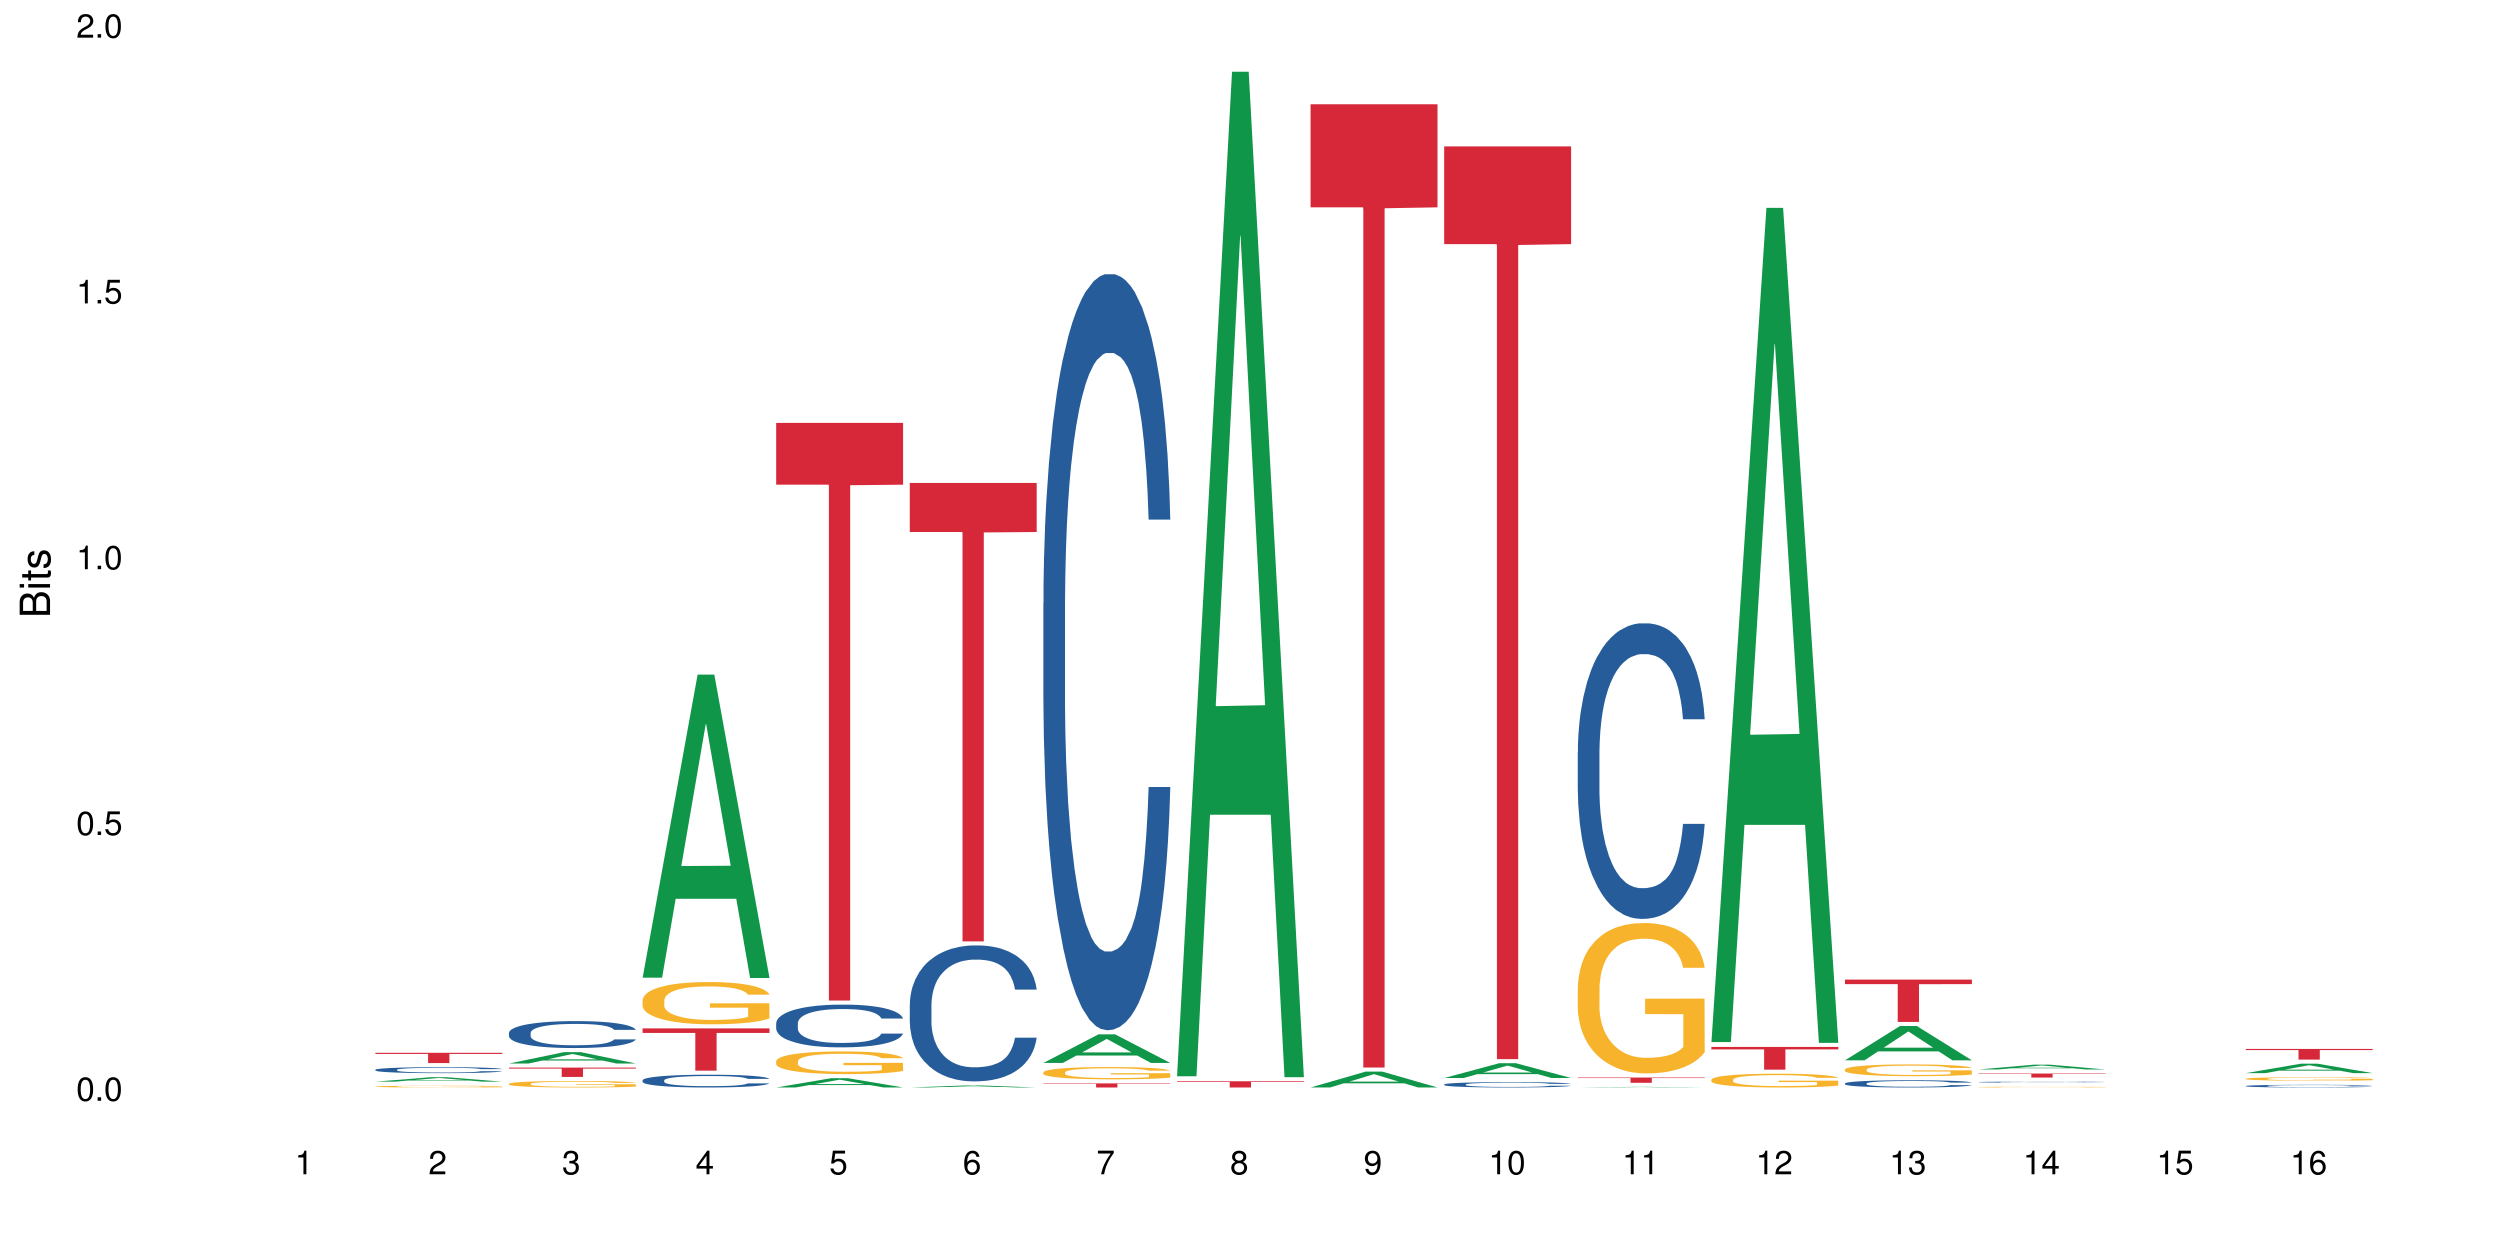 <?xml version="1.0" encoding="UTF-8"?>
<svg xmlns="http://www.w3.org/2000/svg" xmlns:xlink="http://www.w3.org/1999/xlink" width="720pt" height="360pt" viewBox="0 0 720 360" version="1.1">
<defs>
<g>
<symbol overflow="visible" id="glyph0-0">
<path style="stroke:none;" d=""/>
</symbol>
<symbol overflow="visible" id="glyph0-1">
<path style="stroke:none;" d="M 2.641 -6.797 C 2 -6.797 1.422 -6.531 1.078 -6.047 C 0.641 -5.453 0.406 -4.547 0.406 -3.297 C 0.406 -1 1.188 0.219 2.641 0.219 C 4.078 0.219 4.859 -1 4.859 -3.234 C 4.859 -4.562 4.656 -5.438 4.203 -6.047 C 3.844 -6.531 3.281 -6.797 2.641 -6.797 Z M 2.641 -6.047 C 3.547 -6.047 4 -5.125 4 -3.312 C 4 -1.375 3.562 -0.484 2.625 -0.484 C 1.734 -0.484 1.281 -1.422 1.281 -3.281 C 1.281 -5.141 1.734 -6.047 2.641 -6.047 Z M 2.641 -6.047 "/>
</symbol>
<symbol overflow="visible" id="glyph0-2">
<path style="stroke:none;" d="M 1.828 -1 L 0.828 -1 L 0.828 0 L 1.828 0 Z M 1.828 -1 "/>
</symbol>
<symbol overflow="visible" id="glyph0-3">
<path style="stroke:none;" d="M 4.562 -6.797 L 1.062 -6.797 L 0.547 -3.094 L 1.328 -3.094 C 1.719 -3.562 2.047 -3.734 2.578 -3.734 C 3.484 -3.734 4.062 -3.109 4.062 -2.094 C 4.062 -1.125 3.484 -0.531 2.578 -0.531 C 1.828 -0.531 1.375 -0.906 1.188 -1.672 L 0.328 -1.672 C 0.453 -1.109 0.547 -0.844 0.75 -0.594 C 1.125 -0.078 1.828 0.219 2.594 0.219 C 3.969 0.219 4.922 -0.781 4.922 -2.219 C 4.922 -3.562 4.031 -4.484 2.719 -4.484 C 2.25 -4.484 1.859 -4.359 1.469 -4.062 L 1.734 -5.969 L 4.562 -5.969 Z M 4.562 -6.797 "/>
</symbol>
<symbol overflow="visible" id="glyph0-4">
<path style="stroke:none;" d="M 2.484 -4.844 L 2.484 0 L 3.328 0 L 3.328 -6.797 L 2.766 -6.797 C 2.469 -5.75 2.281 -5.609 0.984 -5.453 L 0.984 -4.844 Z M 2.484 -4.844 "/>
</symbol>
<symbol overflow="visible" id="glyph0-5">
<path style="stroke:none;" d="M 4.859 -0.828 L 1.281 -0.828 C 1.359 -1.391 1.672 -1.75 2.5 -2.234 L 3.469 -2.75 C 4.406 -3.266 4.906 -3.969 4.906 -4.812 C 4.906 -5.375 4.672 -5.906 4.266 -6.266 C 3.859 -6.625 3.375 -6.797 2.719 -6.797 C 1.859 -6.797 1.219 -6.5 0.844 -5.922 C 0.609 -5.562 0.5 -5.125 0.484 -4.438 L 1.328 -4.438 C 1.359 -4.906 1.406 -5.188 1.531 -5.406 C 1.75 -5.812 2.188 -6.062 2.703 -6.062 C 3.469 -6.062 4.031 -5.516 4.031 -4.781 C 4.031 -4.25 3.719 -3.797 3.125 -3.438 L 2.234 -2.938 C 0.812 -2.141 0.406 -1.5 0.328 0 L 4.859 0 Z M 4.859 -0.828 "/>
</symbol>
<symbol overflow="visible" id="glyph0-6">
<path style="stroke:none;" d="M 2.125 -3.125 L 2.578 -3.125 C 3.516 -3.125 3.984 -2.703 3.984 -1.891 C 3.984 -1.031 3.469 -0.531 2.578 -0.531 C 1.656 -0.531 1.203 -0.984 1.156 -1.969 L 0.312 -1.969 C 0.344 -1.422 0.438 -1.078 0.609 -0.766 C 0.953 -0.109 1.625 0.219 2.547 0.219 C 3.953 0.219 4.859 -0.609 4.859 -1.906 C 4.859 -2.766 4.516 -3.25 3.703 -3.516 C 4.344 -3.766 4.656 -4.25 4.656 -4.938 C 4.656 -6.109 3.875 -6.797 2.578 -6.797 C 1.203 -6.797 0.484 -6.047 0.453 -4.609 L 1.297 -4.609 C 1.312 -5.016 1.344 -5.25 1.453 -5.453 C 1.641 -5.828 2.062 -6.062 2.594 -6.062 C 3.344 -6.062 3.797 -5.625 3.797 -4.906 C 3.797 -4.422 3.609 -4.141 3.25 -3.984 C 3.016 -3.891 2.719 -3.844 2.125 -3.844 Z M 2.125 -3.125 "/>
</symbol>
<symbol overflow="visible" id="glyph0-7">
<path style="stroke:none;" d="M 3.141 -1.625 L 3.141 0 L 3.984 0 L 3.984 -1.625 L 4.984 -1.625 L 4.984 -2.391 L 3.984 -2.391 L 3.984 -6.797 L 3.359 -6.797 L 0.266 -2.516 L 0.266 -1.625 Z M 3.141 -2.391 L 1 -2.391 L 3.141 -5.359 Z M 3.141 -2.391 "/>
</symbol>
<symbol overflow="visible" id="glyph0-8">
<path style="stroke:none;" d="M 4.781 -5.031 C 4.609 -6.141 3.891 -6.797 2.844 -6.797 C 2.094 -6.797 1.422 -6.438 1.031 -5.828 C 0.609 -5.172 0.406 -4.344 0.406 -3.094 C 0.406 -1.953 0.578 -1.234 0.984 -0.625 C 1.359 -0.078 1.953 0.219 2.703 0.219 C 3.984 0.219 4.922 -0.734 4.922 -2.078 C 4.922 -3.344 4.062 -4.234 2.844 -4.234 C 2.172 -4.234 1.641 -3.969 1.281 -3.469 C 1.281 -5.125 1.828 -6.047 2.797 -6.047 C 3.391 -6.047 3.797 -5.672 3.938 -5.031 Z M 2.734 -3.484 C 3.547 -3.484 4.062 -2.922 4.062 -2 C 4.062 -1.156 3.484 -0.531 2.703 -0.531 C 1.922 -0.531 1.328 -1.188 1.328 -2.047 C 1.328 -2.891 1.906 -3.484 2.734 -3.484 Z M 2.734 -3.484 "/>
</symbol>
<symbol overflow="visible" id="glyph0-9">
<path style="stroke:none;" d="M 4.984 -6.797 L 0.438 -6.797 L 0.438 -5.969 L 4.109 -5.969 C 2.5 -3.656 1.828 -2.234 1.328 0 L 2.219 0 C 2.594 -2.172 3.453 -4.047 4.984 -6.094 Z M 4.984 -6.797 "/>
</symbol>
<symbol overflow="visible" id="glyph0-10">
<path style="stroke:none;" d="M 3.75 -3.578 C 4.453 -4 4.688 -4.344 4.688 -4.984 C 4.688 -6.047 3.844 -6.797 2.641 -6.797 C 1.438 -6.797 0.594 -6.047 0.594 -4.984 C 0.594 -4.359 0.828 -4.016 1.516 -3.578 C 0.734 -3.203 0.359 -2.641 0.359 -1.891 C 0.359 -0.641 1.297 0.219 2.641 0.219 C 3.984 0.219 4.922 -0.641 4.922 -1.875 C 4.922 -2.641 4.531 -3.203 3.75 -3.578 Z M 2.641 -6.047 C 3.359 -6.047 3.812 -5.625 3.812 -4.969 C 3.812 -4.344 3.344 -3.922 2.641 -3.922 C 1.922 -3.922 1.453 -4.344 1.453 -4.984 C 1.453 -5.625 1.922 -6.047 2.641 -6.047 Z M 2.641 -3.203 C 3.484 -3.203 4.062 -2.672 4.062 -1.875 C 4.062 -1.062 3.484 -0.531 2.625 -0.531 C 1.797 -0.531 1.219 -1.078 1.219 -1.875 C 1.219 -2.672 1.797 -3.203 2.641 -3.203 Z M 2.641 -3.203 "/>
</symbol>
<symbol overflow="visible" id="glyph0-11">
<path style="stroke:none;" d="M 0.516 -1.547 C 0.672 -0.438 1.406 0.219 2.438 0.219 C 3.188 0.219 3.859 -0.141 4.266 -0.75 C 4.688 -1.406 4.891 -2.25 4.891 -3.484 C 4.891 -4.625 4.703 -5.359 4.312 -5.953 C 3.938 -6.5 3.344 -6.797 2.594 -6.797 C 1.297 -6.797 0.359 -5.844 0.359 -4.516 C 0.359 -3.25 1.234 -2.344 2.453 -2.344 C 3.094 -2.344 3.562 -2.578 4.016 -3.109 C 4 -1.453 3.469 -0.531 2.5 -0.531 C 1.906 -0.531 1.484 -0.906 1.359 -1.547 Z M 2.578 -6.062 C 3.375 -6.062 3.969 -5.406 3.969 -4.531 C 3.969 -3.688 3.375 -3.094 2.547 -3.094 C 1.734 -3.094 1.234 -3.672 1.234 -4.578 C 1.234 -5.438 1.797 -6.062 2.578 -6.062 Z M 2.578 -6.062 "/>
</symbol>
<symbol overflow="visible" id="glyph1-0">
<path style="stroke:none;" d=""/>
</symbol>
<symbol overflow="visible" id="glyph1-1">
<path style="stroke:none;" d="M 0 -0.953 L 0 -4.891 C 0 -5.719 -0.234 -6.344 -0.734 -6.797 C -1.188 -7.234 -1.812 -7.469 -2.5 -7.469 C -3.547 -7.469 -4.188 -7 -4.625 -5.875 C -4.984 -6.672 -5.641 -7.094 -6.531 -7.094 C -7.156 -7.094 -7.734 -6.859 -8.141 -6.391 C -8.562 -5.938 -8.75 -5.344 -8.75 -4.5 L -8.75 -0.953 Z M -4.984 -2.062 L -7.766 -2.062 L -7.766 -4.219 C -7.766 -4.844 -7.688 -5.203 -7.453 -5.5 C -7.219 -5.812 -6.859 -5.969 -6.375 -5.969 C -5.906 -5.969 -5.531 -5.812 -5.297 -5.5 C -5.062 -5.203 -4.984 -4.844 -4.984 -4.219 Z M -0.984 -2.062 L -4 -2.062 L -4 -4.781 C -4 -5.328 -3.859 -5.688 -3.578 -5.953 C -3.297 -6.219 -2.922 -6.359 -2.484 -6.359 C -2.062 -6.359 -1.688 -6.219 -1.406 -5.953 C -1.109 -5.688 -0.984 -5.328 -0.984 -4.781 Z M -0.984 -2.062 "/>
</symbol>
<symbol overflow="visible" id="glyph1-2">
<path style="stroke:none;" d="M -6.281 -1.797 L -6.281 -0.797 L 0 -0.797 L 0 -1.797 Z M -8.75 -1.797 L -8.75 -0.797 L -7.484 -0.797 L -7.484 -1.797 Z M -8.75 -1.797 "/>
</symbol>
<symbol overflow="visible" id="glyph1-3">
<path style="stroke:none;" d="M -6.281 -3.047 L -6.281 -2.016 L -8.016 -2.016 L -8.016 -1.016 L -6.281 -1.016 L -6.281 -0.172 L -5.469 -0.172 L -5.469 -1.016 L -0.719 -1.016 C -0.078 -1.016 0.281 -1.453 0.281 -2.234 C 0.281 -2.469 0.25 -2.719 0.188 -3.047 L -0.641 -3.047 C -0.609 -2.922 -0.594 -2.766 -0.594 -2.562 C -0.594 -2.141 -0.719 -2.016 -1.156 -2.016 L -5.469 -2.016 L -5.469 -3.047 Z M -6.281 -3.047 "/>
</symbol>
<symbol overflow="visible" id="glyph1-4">
<path style="stroke:none;" d="M -4.531 -5.25 C -5.766 -5.25 -6.469 -4.422 -6.469 -2.969 C -6.469 -1.516 -5.719 -0.562 -4.547 -0.562 C -3.562 -0.562 -3.094 -1.062 -2.734 -2.562 L -2.516 -3.484 C -2.344 -4.188 -2.094 -4.469 -1.625 -4.469 C -1.047 -4.469 -0.641 -3.875 -0.641 -3 C -0.641 -2.453 -0.797 -2 -1.062 -1.75 C -1.25 -1.594 -1.422 -1.531 -1.875 -1.469 L -1.875 -0.406 C -0.422 -0.453 0.281 -1.266 0.281 -2.922 C 0.281 -4.5 -0.5 -5.516 -1.719 -5.516 C -2.656 -5.516 -3.172 -4.984 -3.469 -3.734 L -3.703 -2.766 C -3.891 -1.953 -4.156 -1.609 -4.594 -1.609 C -5.172 -1.609 -5.547 -2.125 -5.547 -2.938 C -5.547 -3.75 -5.203 -4.172 -4.531 -4.203 Z M -4.531 -5.25 "/>
</symbol>
</g>
</defs>
<g id="surface48110">
<rect x="0" y="0" width="720" height="360" style="fill:rgb(100%,100%,100%);fill-opacity:1;stroke:none;"/>
<path style=" stroke:none;fill-rule:nonzero;fill:rgb(6.275%,58.824%,28.235%);fill-opacity:1;" d="M 108.105 311.52 L 108.145 311.52 L 123.961 310.242 L 128.766 310.242 L 144.66 311.523 L 139.074 311.523 L 135.09 311.188 L 117.637 311.188 L 113.73 311.52 L 108.105 311.52 L 119.312 311.051 L 133.492 311.051 L 126.422 310.453 L 126.266 310.453 L 119.273 311.051 L 119.312 311.051 Z M 108.105 311.52 "/>
<path style=" stroke:none;fill-rule:nonzero;fill:rgb(14.51%,36.078%,60%);fill-opacity:1;" d="M 108.105 308.094 L 108.152 308.094 L 108.152 308.055 L 108.285 307.996 L 108.598 307.918 L 108.91 307.867 L 109.711 307.773 L 110.824 307.684 L 111.984 307.613 L 112.832 307.574 L 113.59 307.543 L 115.328 307.484 L 116.441 307.453 L 117.645 307.426 L 119.117 307.398 L 120.188 307.383 L 122.594 307.359 L 124.375 307.348 L 125.758 307.344 L 128.746 307.344 L 130.527 307.348 L 131.82 307.355 L 133.246 307.371 L 134.453 307.383 L 136.547 307.418 L 138.418 307.465 L 139.266 307.488 L 140.602 307.539 L 141.629 307.586 L 142.34 307.625 L 143.145 307.684 L 143.855 307.754 L 144.391 307.836 L 144.66 307.902 L 138.418 307.902 L 138.105 307.84 L 137.75 307.793 L 137.082 307.727 L 136.414 307.68 L 135.477 307.637 L 134.629 307.605 L 133.469 307.574 L 132.445 307.555 L 131.375 307.543 L 130.352 307.531 L 128.391 307.523 L 126.117 307.523 L 125.27 307.527 L 123.531 307.539 L 122.594 307.551 L 121.258 307.57 L 120.32 307.594 L 119.207 307.625 L 118.449 307.652 L 117.512 307.691 L 116.844 307.727 L 116.086 307.781 L 115.641 307.82 L 115.238 307.863 L 114.883 307.914 L 114.613 307.973 L 114.438 308.027 L 114.348 308.086 L 114.348 308.332 L 114.438 308.387 L 114.66 308.453 L 115.238 308.551 L 116.086 308.633 L 117.066 308.699 L 118.004 308.746 L 118.539 308.77 L 119.25 308.793 L 120.363 308.824 L 121.969 308.855 L 122.906 308.871 L 124.332 308.883 L 125.805 308.891 L 127.766 308.891 L 129.504 308.883 L 130.664 308.875 L 131.867 308.863 L 133.516 308.836 L 134.539 308.809 L 135.434 308.781 L 136.102 308.75 L 136.547 308.727 L 137.215 308.676 L 137.75 308.621 L 138.152 308.566 L 138.418 308.512 L 144.66 308.512 L 144.391 308.578 L 143.992 308.637 L 143.59 308.684 L 142.965 308.738 L 142.254 308.789 L 141.227 308.844 L 140.379 308.879 L 139.266 308.918 L 138.242 308.949 L 137.125 308.977 L 135.477 309.008 L 134.406 309.023 L 133.246 309.035 L 131.867 309.051 L 130.129 309.062 L 128.254 309.066 L 126.516 309.07 L 124.645 309.066 L 123.262 309.059 L 121.434 309.043 L 119.16 309.016 L 117.512 308.988 L 116.219 308.957 L 115.105 308.926 L 113.855 308.883 L 112.254 308.812 L 111.27 308.758 L 110.602 308.715 L 109.844 308.652 L 109.309 308.598 L 108.688 308.512 L 108.238 308.398 L 108.105 308.312 Z M 108.105 308.094 "/>
<path style=" stroke:none;fill-rule:nonzero;fill:rgb(96.863%,70.196%,16.863%);fill-opacity:1;" d="M 108.105 312.91 L 108.152 312.91 L 108.152 312.902 L 108.328 312.883 L 108.773 312.852 L 109.355 312.828 L 109.98 312.812 L 110.379 312.801 L 111.047 312.789 L 111.629 312.777 L 113.098 312.758 L 114.973 312.738 L 115.996 312.73 L 117.156 312.723 L 118.805 312.715 L 119.562 312.711 L 121.879 312.703 L 124.512 312.699 L 130.574 312.699 L 133.07 312.703 L 134.496 312.711 L 135.609 312.715 L 136.77 312.719 L 138.195 312.73 L 139.531 312.738 L 140.602 312.75 L 141.672 312.766 L 142.562 312.777 L 143.32 312.793 L 143.992 312.812 L 144.391 312.828 L 144.66 312.848 L 138.465 312.848 L 138.105 312.828 L 137.707 312.816 L 137.035 312.801 L 136.367 312.793 L 135.699 312.781 L 134.453 312.77 L 133.383 312.766 L 132.043 312.758 L 130.75 312.754 L 129.281 312.75 L 126.027 312.75 L 123.887 312.754 L 122.637 312.758 L 121.746 312.762 L 120.5 312.766 L 119.742 312.773 L 119.297 312.777 L 117.957 312.789 L 117.066 312.805 L 116.574 312.812 L 115.953 312.824 L 115.508 312.836 L 115.016 312.855 L 114.75 312.871 L 114.391 312.902 L 114.348 312.98 L 114.48 313 L 114.75 313.02 L 115.105 313.035 L 116.176 313.066 L 117.109 313.082 L 117.914 313.094 L 118.539 313.102 L 119.742 313.113 L 120.23 313.117 L 121.391 313.129 L 122.594 313.133 L 124.066 313.141 L 125.18 313.141 L 126.961 313.145 L 129.234 313.145 L 131.91 313.141 L 133.605 313.137 L 134.762 313.133 L 135.52 313.129 L 136.457 313.125 L 137.125 313.121 L 137.75 313.117 L 138.508 313.109 L 138.508 313 L 127.496 313 L 127.496 312.949 L 144.613 312.949 L 144.66 313.125 L 143.723 313.137 L 142.562 313.148 L 141.449 313.16 L 140.289 313.168 L 138.641 313.176 L 137.305 313.18 L 135.254 313.188 L 133.383 313.191 L 131.422 313.195 L 125.805 313.195 L 123.844 313.191 L 122.281 313.188 L 119.43 313.18 L 117.645 313.168 L 116.488 313.16 L 115.285 313.152 L 114.078 313.141 L 113.012 313.129 L 111.582 313.105 L 110.824 313.094 L 110.113 313.078 L 109.578 313.062 L 109.086 313.047 L 108.73 313.031 L 108.375 313.012 L 108.195 312.996 L 108.105 312.98 Z M 108.105 312.91 "/>
<path style=" stroke:none;fill-rule:nonzero;fill:rgb(83.922%,15.686%,22.353%);fill-opacity:1;" d="M 108.105 303.215 L 144.66 303.215 L 144.66 303.531 L 129.426 303.535 L 129.426 306.168 L 123.297 306.168 L 123.297 303.539 L 123.207 303.531 L 108.105 303.531 Z M 108.105 303.215 "/>
<path style=" stroke:none;fill-rule:nonzero;fill:rgb(6.275%,58.824%,28.235%);fill-opacity:1;" d="M 146.582 306.297 L 146.621 306.293 L 162.438 303.012 L 167.242 303.012 L 183.137 306.297 L 177.551 306.297 L 173.57 305.441 L 156.113 305.441 L 152.207 306.297 L 146.582 306.297 L 157.793 305.086 L 171.969 305.082 L 164.898 303.547 L 164.82 303.543 L 164.742 303.555 L 157.754 305.082 L 157.793 305.086 Z M 146.582 306.297 "/>
<path style=" stroke:none;fill-rule:nonzero;fill:rgb(14.51%,36.078%,60%);fill-opacity:1;" d="M 146.582 297.457 L 146.629 297.449 L 146.629 297.281 L 146.762 297.012 L 147.074 296.672 L 147.387 296.438 L 148.188 296.02 L 149.301 295.617 L 150.461 295.305 L 151.309 295.121 L 152.066 294.977 L 153.805 294.715 L 154.918 294.582 L 156.121 294.461 L 157.594 294.34 L 158.664 294.27 L 161.07 294.156 L 162.855 294.105 L 164.234 294.086 L 167.223 294.086 L 169.004 294.113 L 170.297 294.148 L 171.727 294.207 L 172.93 294.27 L 175.023 294.426 L 176.895 294.625 L 177.742 294.738 L 179.078 294.957 L 180.105 295.168 L 180.82 295.352 L 181.621 295.617 L 182.336 295.934 L 182.867 296.297 L 183.137 296.602 L 176.895 296.602 L 176.582 296.316 L 176.227 296.098 L 175.559 295.809 L 174.891 295.602 L 173.953 295.395 L 173.105 295.262 L 171.949 295.125 L 170.922 295.043 L 169.852 294.977 L 168.828 294.934 L 166.867 294.895 L 164.594 294.895 L 163.746 294.906 L 162.008 294.965 L 161.07 295.012 L 159.734 295.113 L 158.797 295.203 L 157.684 295.348 L 156.926 295.465 L 155.988 295.652 L 155.32 295.812 L 154.562 296.047 L 154.117 296.227 L 153.715 296.422 L 153.359 296.656 L 153.09 296.906 L 152.914 297.168 L 152.824 297.422 L 152.824 298.52 L 152.914 298.773 L 153.137 299.074 L 153.715 299.504 L 154.562 299.879 L 155.543 300.18 L 156.48 300.391 L 157.016 300.488 L 157.727 300.602 L 158.844 300.746 L 160.445 300.887 L 161.383 300.941 L 162.809 301 L 164.281 301.027 L 166.242 301.027 L 167.98 301 L 169.141 300.965 L 170.344 300.906 L 171.992 300.789 L 173.016 300.676 L 173.91 300.539 L 174.578 300.406 L 175.023 300.293 L 175.691 300.07 L 176.227 299.832 L 176.629 299.582 L 176.895 299.344 L 183.137 299.344 L 182.867 299.625 L 182.469 299.902 L 182.066 300.105 L 181.441 300.355 L 180.73 300.574 L 179.703 300.824 L 178.855 300.984 L 177.742 301.164 L 176.719 301.297 L 175.602 301.418 L 173.953 301.559 L 172.883 301.629 L 171.727 301.695 L 170.344 301.75 L 168.605 301.801 L 166.73 301.828 L 164.992 301.836 L 163.121 301.82 L 161.738 301.793 L 159.91 301.73 L 157.637 301.602 L 155.988 301.469 L 154.695 301.332 L 153.582 301.191 L 152.332 301 L 150.73 300.688 L 149.75 300.445 L 149.078 300.25 L 148.32 299.973 L 147.785 299.723 L 147.164 299.328 L 146.719 298.824 L 146.582 298.434 Z M 146.582 297.457 "/>
<path style=" stroke:none;fill-rule:nonzero;fill:rgb(96.863%,70.196%,16.863%);fill-opacity:1;" d="M 146.582 312.129 L 146.629 312.125 L 146.629 312.094 L 146.805 312.016 L 147.25 311.91 L 147.832 311.824 L 148.457 311.754 L 148.855 311.719 L 149.523 311.668 L 150.105 311.629 L 151.574 311.555 L 153.449 311.48 L 154.473 311.449 L 155.633 311.422 L 157.281 311.391 L 158.039 311.379 L 160.359 311.352 L 162.988 311.332 L 165.887 311.328 L 167.223 311.328 L 169.051 311.336 L 171.547 311.355 L 172.973 311.371 L 174.086 311.391 L 175.246 311.41 L 176.672 311.445 L 178.012 311.488 L 179.078 311.527 L 180.148 311.578 L 181.043 311.633 L 181.801 311.691 L 182.469 311.766 L 182.867 311.824 L 183.137 311.883 L 176.941 311.883 L 176.582 311.824 L 176.184 311.777 L 175.516 311.723 L 174.844 311.68 L 174.176 311.648 L 172.93 311.605 L 171.859 311.578 L 170.52 311.555 L 169.227 311.539 L 167.758 311.527 L 166.867 311.523 L 164.504 311.523 L 162.363 311.535 L 161.117 311.551 L 160.223 311.562 L 158.977 311.59 L 158.219 311.609 L 157.773 311.621 L 156.434 311.676 L 155.543 311.723 L 155.055 311.758 L 154.43 311.809 L 153.984 311.852 L 153.492 311.922 L 153.227 311.973 L 152.867 312.09 L 152.824 312.395 L 152.957 312.461 L 153.227 312.531 L 153.582 312.594 L 154.117 312.656 L 154.652 312.707 L 155.586 312.773 L 156.391 312.816 L 157.016 312.848 L 158.219 312.891 L 158.707 312.906 L 159.867 312.938 L 161.07 312.961 L 162.543 312.984 L 163.656 312.992 L 165.438 313 L 167.711 313 L 170.387 312.992 L 172.082 312.977 L 173.242 312.965 L 174 312.953 L 174.934 312.934 L 175.602 312.918 L 176.227 312.898 L 176.984 312.867 L 176.984 312.461 L 165.973 312.457 L 165.973 312.27 L 183.094 312.266 L 183.137 312.934 L 182.199 312.98 L 181.043 313.023 L 179.926 313.059 L 178.77 313.086 L 177.117 313.117 L 175.781 313.141 L 173.73 313.164 L 171.859 313.18 L 169.898 313.188 L 168.16 313.195 L 166.109 313.195 L 164.281 313.191 L 162.32 313.184 L 160.758 313.168 L 159.332 313.152 L 157.906 313.129 L 156.121 313.094 L 154.965 313.066 L 153.762 313.027 L 152.555 312.984 L 151.488 312.941 L 150.059 312.863 L 149.301 312.812 L 148.59 312.754 L 148.055 312.699 L 147.562 312.641 L 147.207 312.586 L 146.852 312.508 L 146.672 312.445 L 146.582 312.395 Z M 146.582 312.129 "/>
<path style=" stroke:none;fill-rule:nonzero;fill:rgb(83.922%,15.686%,22.353%);fill-opacity:1;" d="M 146.582 307.473 L 183.137 307.473 L 183.137 307.762 L 167.902 307.762 L 167.902 310.152 L 161.773 310.152 L 161.773 307.766 L 161.684 307.762 L 146.582 307.762 Z M 146.582 307.473 "/>
<path style=" stroke:none;fill-rule:nonzero;fill:rgb(6.275%,58.824%,28.235%);fill-opacity:1;" d="M 185.059 281.574 L 185.098 281.492 L 200.914 194.281 L 205.719 194.281 L 221.613 281.656 L 216.027 281.656 L 212.047 258.852 L 194.59 258.852 L 190.684 281.574 L 185.059 281.574 L 196.27 249.414 L 210.445 249.332 L 203.375 208.559 L 203.297 208.477 L 203.219 208.723 L 196.23 249.332 L 196.27 249.414 Z M 185.059 281.574 "/>
<path style=" stroke:none;fill-rule:nonzero;fill:rgb(14.51%,36.078%,60%);fill-opacity:1;" d="M 185.059 311.117 L 185.105 311.113 L 185.105 311.035 L 185.238 310.906 L 185.551 310.746 L 185.863 310.633 L 186.664 310.438 L 187.781 310.246 L 188.938 310.098 L 189.785 310.008 L 190.543 309.941 L 192.281 309.816 L 193.395 309.754 L 194.602 309.695 L 196.07 309.641 L 197.141 309.605 L 199.547 309.551 L 201.332 309.527 L 202.711 309.52 L 205.699 309.52 L 207.484 309.531 L 208.773 309.551 L 210.203 309.574 L 211.406 309.605 L 213.5 309.68 L 215.371 309.773 L 216.219 309.828 L 217.559 309.934 L 218.582 310.031 L 219.297 310.121 L 220.098 310.246 L 220.812 310.395 L 221.348 310.566 L 221.613 310.711 L 215.371 310.711 L 215.062 310.578 L 214.703 310.473 L 214.035 310.336 L 213.367 310.238 L 212.43 310.141 L 211.582 310.078 L 210.426 310.012 L 209.398 309.973 L 208.328 309.941 L 207.305 309.922 L 205.344 309.902 L 203.07 309.902 L 202.223 309.91 L 200.484 309.934 L 199.547 309.957 L 198.211 310.008 L 197.273 310.051 L 196.16 310.117 L 195.402 310.176 L 194.465 310.262 L 193.797 310.34 L 193.039 310.449 L 192.594 310.535 L 192.191 310.629 L 191.836 310.738 L 191.57 310.855 L 191.391 310.98 L 191.301 311.102 L 191.301 311.621 L 191.391 311.742 L 191.613 311.887 L 192.191 312.09 L 193.039 312.27 L 194.02 312.41 L 194.957 312.512 L 195.492 312.559 L 196.203 312.609 L 197.32 312.68 L 198.922 312.746 L 199.859 312.773 L 201.285 312.801 L 202.758 312.812 L 204.719 312.812 L 206.457 312.801 L 207.617 312.781 L 208.82 312.754 L 210.469 312.699 L 211.496 312.645 L 212.387 312.582 L 213.055 312.516 L 213.5 312.465 L 214.168 312.359 L 214.703 312.246 L 215.105 312.125 L 215.371 312.012 L 221.613 312.012 L 221.348 312.148 L 220.945 312.277 L 220.543 312.375 L 219.918 312.492 L 219.207 312.598 L 218.18 312.715 L 217.336 312.793 L 216.219 312.875 L 215.195 312.941 L 214.078 312.996 L 212.43 313.066 L 211.359 313.098 L 210.203 313.129 L 208.82 313.156 L 207.082 313.18 L 205.211 313.191 L 203.469 313.195 L 201.598 313.188 L 200.215 313.176 L 198.391 313.145 L 196.117 313.086 L 194.465 313.02 L 193.172 312.957 L 192.059 312.891 L 190.812 312.801 L 189.207 312.652 L 188.227 312.535 L 187.555 312.441 L 186.797 312.312 L 186.266 312.195 L 185.641 312.008 L 185.195 311.766 L 185.059 311.582 Z M 185.059 311.117 "/>
<path style=" stroke:none;fill-rule:nonzero;fill:rgb(96.863%,70.196%,16.863%);fill-opacity:1;" d="M 185.059 288.043 L 185.105 288.031 L 185.105 287.812 L 185.281 287.312 L 185.73 286.621 L 186.309 286.055 L 186.934 285.609 L 187.332 285.379 L 188.004 285.043 L 188.582 284.801 L 190.055 284.301 L 191.926 283.832 L 192.949 283.633 L 194.109 283.445 L 195.758 283.234 L 196.516 283.156 L 198.836 282.977 L 201.465 282.867 L 204.363 282.832 L 205.699 282.844 L 207.527 282.887 L 210.023 283.012 L 211.449 283.121 L 212.562 283.234 L 213.723 283.379 L 215.148 283.598 L 216.488 283.867 L 217.559 284.133 L 218.625 284.465 L 219.52 284.82 L 220.277 285.211 L 220.945 285.676 L 221.348 286.066 L 221.613 286.457 L 215.418 286.457 L 215.062 286.066 L 214.66 285.766 L 213.992 285.398 L 213.32 285.133 L 212.652 284.922 L 211.406 284.633 L 210.336 284.453 L 209 284.301 L 207.707 284.199 L 206.234 284.133 L 205.344 284.109 L 202.98 284.109 L 200.84 284.188 L 199.594 284.277 L 198.699 284.367 L 197.453 284.531 L 196.695 284.668 L 196.25 284.754 L 194.91 285.098 L 194.02 285.41 L 193.531 285.621 L 192.906 285.957 L 192.461 286.254 L 191.969 286.699 L 191.703 287.031 L 191.344 287.789 L 191.301 289.789 L 191.434 290.211 L 191.703 290.668 L 192.059 291.066 L 192.594 291.488 L 193.129 291.812 L 194.066 292.246 L 194.867 292.535 L 195.492 292.723 L 196.695 293.023 L 197.184 293.121 L 198.344 293.324 L 199.547 293.477 L 201.02 293.613 L 202.133 293.68 L 203.918 293.734 L 206.191 293.734 L 208.863 293.668 L 210.559 293.578 L 211.719 293.488 L 212.477 293.41 L 213.41 293.289 L 214.078 293.18 L 214.703 293.055 L 215.461 292.867 L 215.461 290.211 L 204.453 290.199 L 204.453 288.957 L 221.57 288.945 L 221.613 293.289 L 220.676 293.59 L 219.52 293.879 L 218.402 294.102 L 217.246 294.289 L 215.594 294.5 L 214.258 294.633 L 212.207 294.789 L 210.336 294.891 L 208.375 294.957 L 206.637 294.988 L 204.586 295 L 202.758 294.977 L 200.797 294.91 L 199.234 294.824 L 197.809 294.711 L 196.383 294.566 L 194.602 294.336 L 193.441 294.145 L 192.238 293.91 L 191.035 293.633 L 189.965 293.332 L 189.25 293.102 L 188.539 292.832 L 187.781 292.5 L 187.066 292.121 L 186.531 291.777 L 186.039 291.391 L 185.684 291.023 L 185.328 290.523 L 185.148 290.121 L 185.059 289.777 Z M 185.059 288.043 "/>
<path style=" stroke:none;fill-rule:nonzero;fill:rgb(83.922%,15.686%,22.353%);fill-opacity:1;" d="M 185.059 296.176 L 221.613 296.176 L 221.613 297.477 L 206.379 297.488 L 206.379 308.344 L 200.25 308.344 L 200.25 297.5 L 200.16 297.477 L 185.059 297.477 Z M 185.059 296.176 "/>
<path style=" stroke:none;fill-rule:nonzero;fill:rgb(6.275%,58.824%,28.235%);fill-opacity:1;" d="M 223.539 313.191 L 223.578 313.191 L 239.391 310.52 L 244.195 310.52 L 260.09 313.195 L 254.504 313.195 L 250.523 312.496 L 233.066 312.496 L 229.16 313.191 L 223.539 313.191 L 234.746 312.207 L 248.922 312.207 L 241.852 310.957 L 241.773 310.953 L 241.695 310.961 L 234.707 312.207 L 234.746 312.207 Z M 223.539 313.191 "/>
<path style=" stroke:none;fill-rule:nonzero;fill:rgb(14.51%,36.078%,60%);fill-opacity:1;" d="M 223.539 294.688 L 223.582 294.676 L 223.582 294.406 L 223.715 293.98 L 224.027 293.441 L 224.34 293.07 L 225.141 292.406 L 226.258 291.766 L 227.414 291.27 L 228.262 290.977 L 229.02 290.75 L 230.758 290.336 L 231.875 290.121 L 233.078 289.93 L 234.547 289.738 L 235.617 289.625 L 238.023 289.445 L 239.809 289.367 L 241.191 289.336 L 244.176 289.336 L 245.961 289.379 L 247.254 289.434 L 248.68 289.523 L 249.883 289.625 L 251.977 289.875 L 253.848 290.188 L 254.695 290.367 L 256.035 290.719 L 257.059 291.055 L 257.773 291.348 L 258.574 291.766 L 259.289 292.27 L 259.824 292.844 L 260.09 293.328 L 253.848 293.328 L 253.539 292.879 L 253.18 292.527 L 252.512 292.066 L 251.844 291.742 L 250.906 291.414 L 250.059 291.203 L 248.902 290.988 L 247.875 290.852 L 246.805 290.75 L 245.781 290.684 L 243.82 290.617 L 241.547 290.617 L 240.699 290.641 L 238.961 290.73 L 238.023 290.809 L 236.688 290.965 L 235.75 291.113 L 234.637 291.336 L 233.879 291.527 L 232.941 291.82 L 232.273 292.078 L 231.516 292.449 L 231.07 292.73 L 230.668 293.047 L 230.312 293.418 L 230.047 293.812 L 229.867 294.227 L 229.777 294.633 L 229.777 296.375 L 229.867 296.781 L 230.09 297.254 L 230.668 297.941 L 231.516 298.535 L 232.496 299.008 L 233.434 299.344 L 233.969 299.504 L 234.68 299.684 L 235.797 299.906 L 237.402 300.133 L 238.336 300.223 L 239.762 300.312 L 241.234 300.359 L 243.195 300.359 L 244.934 300.312 L 246.094 300.258 L 247.297 300.168 L 248.945 299.977 L 249.973 299.797 L 250.863 299.582 L 251.531 299.367 L 251.977 299.188 L 252.645 298.84 L 253.18 298.457 L 253.582 298.062 L 253.848 297.68 L 260.09 297.68 L 259.824 298.129 L 259.422 298.57 L 259.02 298.895 L 258.395 299.289 L 257.684 299.637 L 256.656 300.031 L 255.812 300.289 L 254.695 300.57 L 253.672 300.785 L 252.559 300.977 L 250.906 301.203 L 249.836 301.312 L 248.68 301.414 L 247.297 301.504 L 245.559 301.586 L 243.688 301.629 L 241.949 301.641 L 240.074 301.617 L 238.695 301.574 L 236.867 301.473 L 234.594 301.27 L 232.941 301.055 L 231.648 300.84 L 230.535 300.617 L 229.289 300.312 L 227.684 299.816 L 226.703 299.438 L 226.035 299.121 L 225.277 298.684 L 224.742 298.289 L 224.117 297.66 L 223.672 296.859 L 223.539 296.242 Z M 223.539 294.688 "/>
<path style=" stroke:none;fill-rule:nonzero;fill:rgb(96.863%,70.196%,16.863%);fill-opacity:1;" d="M 223.539 305.613 L 223.582 305.605 L 223.582 305.488 L 223.762 305.219 L 224.207 304.848 L 224.785 304.543 L 225.41 304.305 L 225.812 304.18 L 226.48 304 L 227.059 303.871 L 228.531 303.602 L 230.402 303.352 L 231.426 303.246 L 232.586 303.145 L 234.234 303.031 L 234.992 302.988 L 237.312 302.895 L 239.941 302.832 L 242.84 302.816 L 244.176 302.82 L 246.004 302.844 L 248.5 302.91 L 249.926 302.969 L 251.043 303.031 L 252.199 303.109 L 253.625 303.227 L 254.965 303.371 L 256.035 303.512 L 257.105 303.691 L 257.996 303.883 L 258.754 304.09 L 259.422 304.34 L 259.824 304.551 L 260.09 304.758 L 253.895 304.758 L 253.539 304.551 L 253.137 304.391 L 252.469 304.191 L 251.801 304.051 L 251.129 303.938 L 249.883 303.781 L 248.812 303.688 L 247.477 303.602 L 246.184 303.547 L 244.711 303.512 L 243.82 303.5 L 241.457 303.5 L 239.316 303.543 L 238.07 303.59 L 237.18 303.637 L 235.93 303.727 L 235.172 303.801 L 234.727 303.848 L 233.391 304.031 L 232.496 304.199 L 232.008 304.312 L 231.383 304.492 L 230.938 304.652 L 230.445 304.891 L 230.18 305.07 L 229.824 305.473 L 229.777 306.547 L 229.91 306.773 L 230.18 307.02 L 230.535 307.234 L 231.07 307.461 L 231.605 307.633 L 232.543 307.867 L 233.344 308.02 L 233.969 308.121 L 235.172 308.281 L 235.664 308.336 L 236.82 308.445 L 238.023 308.527 L 239.496 308.598 L 240.609 308.633 L 242.395 308.664 L 244.668 308.664 L 247.34 308.629 L 249.035 308.582 L 250.195 308.531 L 250.953 308.492 L 251.887 308.426 L 252.559 308.367 L 253.18 308.301 L 253.938 308.199 L 253.938 306.773 L 242.93 306.77 L 242.93 306.102 L 260.047 306.094 L 260.09 308.426 L 259.152 308.586 L 257.996 308.742 L 256.879 308.859 L 255.723 308.961 L 254.074 309.074 L 252.734 309.148 L 250.684 309.23 L 248.812 309.285 L 246.852 309.32 L 245.113 309.34 L 243.062 309.344 L 241.234 309.332 L 239.273 309.297 L 237.711 309.25 L 236.285 309.188 L 234.859 309.113 L 233.078 308.984 L 231.918 308.887 L 230.715 308.758 L 229.512 308.609 L 228.441 308.449 L 227.727 308.324 L 227.016 308.18 L 226.258 308.004 L 225.543 307.801 L 225.008 307.613 L 224.52 307.406 L 224.16 307.211 L 223.805 306.941 L 223.625 306.727 L 223.539 306.543 Z M 223.539 305.613 "/>
<path style=" stroke:none;fill-rule:nonzero;fill:rgb(83.922%,15.686%,22.353%);fill-opacity:1;" d="M 223.539 121.781 L 260.09 121.781 L 260.09 139.59 L 244.855 139.746 L 244.855 288.16 L 238.727 288.16 L 238.727 139.902 L 238.637 139.59 L 223.539 139.59 Z M 223.539 121.781 "/>
<path style=" stroke:none;fill-rule:nonzero;fill:rgb(6.275%,58.824%,28.235%);fill-opacity:1;" d="M 262.016 313.195 L 262.055 313.195 L 277.871 312.617 L 282.672 312.617 L 298.566 313.195 L 292.984 313.195 L 289 313.047 L 271.543 313.047 L 267.637 313.195 L 262.016 313.195 L 273.223 312.984 L 287.398 312.98 L 280.328 312.711 L 280.25 312.711 L 280.172 312.715 L 273.184 312.98 L 273.223 312.984 Z M 262.016 313.195 "/>
<path style=" stroke:none;fill-rule:nonzero;fill:rgb(14.51%,36.078%,60%);fill-opacity:1;" d="M 262.016 289.332 L 262.059 289.297 L 262.059 288.438 L 262.191 287.078 L 262.504 285.359 L 262.816 284.18 L 263.617 282.07 L 264.734 280.031 L 265.891 278.457 L 266.738 277.527 L 267.496 276.809 L 269.234 275.488 L 270.352 274.805 L 271.555 274.199 L 273.023 273.59 L 274.094 273.23 L 276.5 272.66 L 278.285 272.41 L 279.668 272.301 L 282.652 272.301 L 284.438 272.445 L 285.73 272.625 L 287.156 272.91 L 288.359 273.23 L 290.453 274.02 L 292.328 275.02 L 293.172 275.594 L 294.512 276.703 L 295.535 277.777 L 296.25 278.707 L 297.051 280.031 L 297.766 281.641 L 298.301 283.465 L 298.566 285.004 L 292.328 285.004 L 292.016 283.57 L 291.656 282.465 L 290.988 280.996 L 290.32 279.957 L 289.383 278.922 L 288.539 278.242 L 287.379 277.562 L 286.352 277.133 L 285.285 276.809 L 284.258 276.594 L 282.297 276.379 L 280.023 276.379 L 279.176 276.453 L 277.438 276.738 L 276.5 276.988 L 275.164 277.488 L 274.227 277.953 L 273.113 278.672 L 272.355 279.277 L 271.422 280.211 L 270.75 281.031 L 269.992 282.211 L 269.547 283.105 L 269.148 284.109 L 268.789 285.289 L 268.523 286.543 L 268.344 287.867 L 268.254 289.152 L 268.254 294.699 L 268.344 295.988 L 268.566 297.488 L 269.148 299.672 L 269.992 301.566 L 270.973 303.07 L 271.91 304.145 L 272.445 304.645 L 273.16 305.219 L 274.273 305.934 L 275.879 306.648 L 276.812 306.934 L 278.238 307.223 L 279.711 307.363 L 281.672 307.363 L 283.41 307.223 L 284.57 307.043 L 285.773 306.758 L 287.422 306.148 L 288.449 305.574 L 289.34 304.895 L 290.008 304.215 L 290.453 303.645 L 291.121 302.535 L 291.656 301.316 L 292.059 300.066 L 292.328 298.848 L 298.566 298.848 L 298.301 300.281 L 297.898 301.676 L 297.496 302.715 L 296.875 303.965 L 296.16 305.074 L 295.137 306.328 L 294.289 307.148 L 293.172 308.043 L 292.148 308.723 L 291.035 309.332 L 289.383 310.047 L 288.316 310.406 L 287.156 310.727 L 285.773 311.012 L 284.035 311.266 L 282.164 311.406 L 280.426 311.441 L 278.551 311.371 L 277.172 311.227 L 275.344 310.906 L 273.07 310.262 L 271.422 309.582 L 270.129 308.902 L 269.012 308.188 L 267.766 307.223 L 266.16 305.648 L 265.18 304.43 L 264.512 303.43 L 263.754 302.035 L 263.219 300.781 L 262.594 298.777 L 262.148 296.238 L 262.016 294.27 Z M 262.016 289.332 "/>
<path style=" stroke:none;fill-rule:nonzero;fill:rgb(83.922%,15.686%,22.353%);fill-opacity:1;" d="M 262.016 139.086 L 298.566 139.086 L 298.566 153.219 L 283.332 153.344 L 283.332 271.129 L 277.203 271.129 L 277.203 153.469 L 277.113 153.219 L 262.016 153.219 Z M 262.016 139.086 "/>
<path style=" stroke:none;fill-rule:nonzero;fill:rgb(6.275%,58.824%,28.235%);fill-opacity:1;" d="M 300.492 306.125 L 300.531 306.117 L 316.348 297.895 L 321.148 297.895 L 337.043 306.133 L 331.461 306.133 L 327.477 303.984 L 310.02 303.984 L 306.113 306.125 L 300.492 306.125 L 311.699 303.094 L 325.875 303.086 L 318.809 299.238 L 318.73 299.23 L 318.652 299.254 L 311.66 303.086 L 311.699 303.094 Z M 300.492 306.125 "/>
<path style=" stroke:none;fill-rule:nonzero;fill:rgb(14.51%,36.078%,60%);fill-opacity:1;" d="M 300.492 173.723 L 300.535 173.523 L 300.535 168.746 L 300.668 161.184 L 300.98 151.629 L 301.293 145.062 L 302.098 133.32 L 303.211 121.977 L 304.371 113.219 L 305.215 108.043 L 305.973 104.062 L 307.711 96.699 L 308.828 92.918 L 310.031 89.535 L 311.5 86.152 L 312.57 84.16 L 314.98 80.977 L 316.762 79.582 L 318.145 78.988 L 321.129 78.988 L 322.914 79.781 L 324.207 80.777 L 325.633 82.371 L 326.836 84.16 L 328.93 88.539 L 330.805 94.113 L 331.652 97.297 L 332.988 103.465 L 334.012 109.438 L 334.727 114.613 L 335.527 121.977 L 336.242 130.934 L 336.777 141.082 L 337.043 149.641 L 330.805 149.641 L 330.492 141.68 L 330.137 135.508 L 329.465 127.348 L 328.797 121.578 L 327.863 115.805 L 327.016 112.023 L 325.855 108.242 L 324.832 105.855 L 323.762 104.062 L 322.734 102.871 L 320.773 101.676 L 318.5 101.676 L 317.652 102.074 L 315.914 103.664 L 314.98 105.059 L 313.641 107.844 L 312.707 110.434 L 311.59 114.414 L 310.832 117.797 L 309.898 122.973 L 309.227 127.547 L 308.469 134.117 L 308.023 139.09 L 307.625 144.664 L 307.266 151.23 L 307 158.199 L 306.82 165.562 L 306.73 172.727 L 306.73 203.574 L 306.82 210.742 L 307.043 219.098 L 307.625 231.238 L 308.469 241.789 L 309.449 250.148 L 310.387 256.117 L 310.922 258.906 L 311.637 262.09 L 312.75 266.07 L 314.355 270.051 L 315.289 271.641 L 316.719 273.234 L 318.188 274.031 L 320.148 274.031 L 321.887 273.234 L 323.047 272.238 L 324.25 270.648 L 325.898 267.262 L 326.926 264.078 L 327.816 260.297 L 328.484 256.516 L 328.93 253.332 L 329.602 247.16 L 330.137 240.395 L 330.535 233.43 L 330.805 226.664 L 337.043 226.664 L 336.777 234.625 L 336.375 242.387 L 335.973 248.156 L 335.352 255.121 L 334.637 261.293 L 333.613 268.258 L 332.766 272.836 L 331.652 277.812 L 330.625 281.594 L 329.512 284.977 L 327.863 288.957 L 326.793 290.945 L 325.633 292.738 L 324.25 294.332 L 322.512 295.723 L 320.641 296.52 L 318.902 296.719 L 317.027 296.32 L 315.648 295.523 L 313.82 293.734 L 311.547 290.152 L 309.898 286.371 L 308.605 282.59 L 307.488 278.609 L 306.242 273.234 L 304.637 264.477 L 303.656 257.711 L 302.988 252.137 L 302.23 244.375 L 301.695 237.41 L 301.07 226.266 L 300.625 212.133 L 300.492 201.188 Z M 300.492 173.723 "/>
<path style=" stroke:none;fill-rule:nonzero;fill:rgb(96.863%,70.196%,16.863%);fill-opacity:1;" d="M 300.492 308.824 L 300.535 308.82 L 300.535 308.754 L 300.715 308.609 L 301.16 308.41 L 301.738 308.246 L 302.363 308.117 L 302.766 308.047 L 303.434 307.949 L 304.012 307.879 L 305.484 307.734 L 307.355 307.598 L 308.383 307.543 L 309.539 307.488 L 311.191 307.426 L 311.949 307.402 L 314.266 307.352 L 316.895 307.32 L 319.793 307.309 L 321.129 307.312 L 322.957 307.324 L 325.453 307.359 L 326.879 307.395 L 327.996 307.426 L 329.152 307.469 L 330.582 307.531 L 331.918 307.609 L 332.988 307.688 L 334.059 307.785 L 334.949 307.887 L 335.707 308 L 336.375 308.137 L 336.777 308.246 L 337.043 308.359 L 330.848 308.359 L 330.492 308.246 L 330.09 308.16 L 329.422 308.055 L 328.754 307.977 L 328.086 307.914 L 326.836 307.832 L 325.766 307.781 L 324.43 307.734 L 323.137 307.707 L 321.664 307.688 L 320.773 307.68 L 318.41 307.68 L 316.27 307.703 L 315.023 307.73 L 314.133 307.754 L 312.883 307.805 L 312.125 307.84 L 311.68 307.867 L 310.344 307.969 L 309.449 308.059 L 308.961 308.117 L 308.336 308.215 L 307.891 308.305 L 307.402 308.434 L 307.133 308.527 L 306.777 308.75 L 306.73 309.328 L 306.867 309.453 L 307.133 309.582 L 307.488 309.699 L 308.023 309.824 L 308.559 309.918 L 309.496 310.043 L 310.297 310.125 L 310.922 310.18 L 312.125 310.27 L 312.617 310.297 L 313.773 310.355 L 314.98 310.398 L 316.449 310.438 L 317.562 310.457 L 319.348 310.473 L 321.621 310.473 L 324.297 310.453 L 325.988 310.43 L 327.148 310.402 L 327.906 310.379 L 328.844 310.344 L 329.512 310.312 L 330.137 310.277 L 330.895 310.223 L 330.895 309.453 L 319.883 309.449 L 319.883 309.086 L 337 309.082 L 337.043 310.344 L 336.109 310.434 L 334.949 310.516 L 333.836 310.582 L 332.676 310.637 L 331.027 310.695 L 329.688 310.734 L 327.637 310.781 L 325.766 310.809 L 323.805 310.828 L 322.066 310.84 L 320.016 310.844 L 318.188 310.836 L 316.227 310.816 L 314.668 310.789 L 313.238 310.758 L 311.812 310.715 L 310.031 310.648 L 308.871 310.594 L 307.668 310.527 L 306.465 310.445 L 305.395 310.359 L 304.68 310.289 L 303.969 310.211 L 303.211 310.117 L 302.496 310.008 L 301.961 309.906 L 301.473 309.793 L 301.117 309.688 L 300.758 309.543 L 300.582 309.426 L 300.492 309.324 Z M 300.492 308.824 "/>
<path style=" stroke:none;fill-rule:nonzero;fill:rgb(83.922%,15.686%,22.353%);fill-opacity:1;" d="M 300.492 312.016 L 337.043 312.016 L 337.043 312.145 L 321.809 312.145 L 321.809 313.195 L 315.68 313.195 L 315.68 312.145 L 300.492 312.145 Z M 300.492 312.016 "/>
<path style=" stroke:none;fill-rule:nonzero;fill:rgb(6.275%,58.824%,28.235%);fill-opacity:1;" d="M 338.969 309.957 L 339.008 309.684 L 354.824 20.664 L 359.625 20.664 L 375.52 310.23 L 369.938 310.23 L 365.953 234.645 L 348.496 234.645 L 344.59 309.957 L 338.969 309.957 L 350.176 203.375 L 364.352 203.102 L 357.285 67.973 L 357.207 67.699 L 357.129 68.516 L 350.137 203.102 L 350.176 203.375 Z M 338.969 309.957 "/>
<path style=" stroke:none;fill-rule:nonzero;fill:rgb(83.922%,15.686%,22.353%);fill-opacity:1;" d="M 338.969 311.402 L 375.52 311.402 L 375.52 311.598 L 360.285 311.598 L 360.285 313.195 L 354.156 313.195 L 354.156 311.598 L 338.969 311.598 Z M 338.969 311.402 "/>
<path style=" stroke:none;fill-rule:nonzero;fill:rgb(6.275%,58.824%,28.235%);fill-opacity:1;" d="M 377.445 313.191 L 377.484 313.188 L 393.301 308.625 L 398.105 308.625 L 414 313.195 L 408.414 313.195 L 404.43 312.004 L 386.973 312.004 L 383.07 313.191 L 377.445 313.191 L 388.652 311.508 L 402.828 311.504 L 395.762 309.371 L 395.684 309.367 L 395.605 309.383 L 388.613 311.504 L 388.652 311.508 Z M 377.445 313.191 "/>
<path style=" stroke:none;fill-rule:nonzero;fill:rgb(83.922%,15.686%,22.353%);fill-opacity:1;" d="M 377.445 30.02 L 414 30.02 L 414 59.715 L 398.766 59.977 L 398.766 307.453 L 392.637 307.453 L 392.637 60.238 L 392.547 59.715 L 377.445 59.715 Z M 377.445 30.02 "/>
<path style=" stroke:none;fill-rule:nonzero;fill:rgb(6.275%,58.824%,28.235%);fill-opacity:1;" d="M 415.922 310.469 L 415.961 310.465 L 431.777 306.203 L 436.582 306.203 L 452.477 310.473 L 446.891 310.473 L 442.906 309.359 L 425.449 309.359 L 421.547 310.469 L 415.922 310.469 L 427.129 308.898 L 441.305 308.895 L 434.238 306.902 L 434.16 306.898 L 434.082 306.91 L 427.09 308.895 L 427.129 308.898 Z M 415.922 310.469 "/>
<path style=" stroke:none;fill-rule:nonzero;fill:rgb(14.51%,36.078%,60%);fill-opacity:1;" d="M 415.922 312.32 L 415.965 312.32 L 415.965 312.285 L 416.102 312.234 L 416.414 312.164 L 416.723 312.117 L 417.527 312.035 L 418.641 311.953 L 419.801 311.891 L 420.648 311.855 L 421.406 311.828 L 423.145 311.773 L 424.258 311.746 L 425.461 311.723 L 426.934 311.699 L 428.004 311.684 L 430.41 311.664 L 432.191 311.652 L 433.574 311.648 L 436.562 311.648 L 438.344 311.652 L 439.637 311.66 L 441.062 311.672 L 442.266 311.684 L 444.363 311.715 L 446.234 311.758 L 447.082 311.777 L 448.418 311.824 L 449.445 311.863 L 450.156 311.902 L 450.961 311.953 L 451.672 312.02 L 452.207 312.09 L 452.477 312.152 L 446.234 312.152 L 445.922 312.094 L 445.566 312.051 L 444.898 311.992 L 444.227 311.953 L 443.293 311.91 L 442.445 311.883 L 441.285 311.855 L 440.262 311.84 L 439.191 311.828 L 438.164 311.816 L 436.203 311.809 L 433.93 311.809 L 433.086 311.812 L 431.348 311.824 L 430.41 311.832 L 429.074 311.855 L 428.137 311.871 L 427.023 311.898 L 426.266 311.926 L 425.328 311.961 L 424.66 311.992 L 423.902 312.039 L 423.457 312.074 L 423.055 312.117 L 422.699 312.16 L 422.43 312.211 L 422.254 312.266 L 422.164 312.316 L 422.164 312.535 L 422.254 312.586 L 422.477 312.645 L 423.055 312.73 L 423.902 312.805 L 424.883 312.863 L 425.816 312.906 L 426.352 312.926 L 427.066 312.949 L 428.18 312.977 L 429.785 313.008 L 430.723 313.02 L 432.148 313.027 L 433.621 313.035 L 435.582 313.035 L 437.32 313.027 L 438.477 313.023 L 439.68 313.012 L 441.332 312.988 L 442.355 312.965 L 443.246 312.938 L 443.918 312.91 L 444.363 312.887 L 445.031 312.844 L 445.566 312.797 L 445.969 312.746 L 446.234 312.699 L 452.477 312.699 L 452.207 312.754 L 451.805 312.809 L 451.406 312.852 L 450.781 312.898 L 450.066 312.945 L 449.043 312.992 L 448.195 313.027 L 447.082 313.062 L 446.055 313.09 L 444.941 313.113 L 443.293 313.141 L 442.223 313.156 L 441.062 313.168 L 439.68 313.18 L 437.941 313.188 L 436.07 313.195 L 434.332 313.195 L 432.461 313.191 L 431.078 313.188 L 429.25 313.176 L 426.977 313.148 L 425.328 313.121 L 424.035 313.094 L 422.922 313.066 L 421.672 313.027 L 420.066 312.965 L 419.086 312.918 L 418.418 312.879 L 417.66 312.824 L 417.125 312.773 L 416.5 312.695 L 416.055 312.594 L 415.922 312.516 Z M 415.922 312.32 "/>
<path style=" stroke:none;fill-rule:nonzero;fill:rgb(83.922%,15.686%,22.353%);fill-opacity:1;" d="M 415.922 42.168 L 452.477 42.168 L 452.477 70.305 L 437.242 70.555 L 437.242 305.031 L 431.113 305.031 L 431.113 70.801 L 431.023 70.305 L 415.922 70.305 Z M 415.922 42.168 "/>
<path style=" stroke:none;fill-rule:nonzero;fill:rgb(6.275%,58.824%,28.235%);fill-opacity:1;" d="M 454.398 313.195 L 454.438 313.195 L 470.254 313.023 L 475.059 313.023 L 490.953 313.195 L 485.367 313.195 L 481.383 313.152 L 463.93 313.152 L 460.023 313.195 L 454.398 313.195 L 465.605 313.133 L 479.781 313.133 L 472.715 313.051 L 472.559 313.051 L 465.566 313.133 L 465.605 313.133 Z M 454.398 313.195 "/>
<path style=" stroke:none;fill-rule:nonzero;fill:rgb(14.51%,36.078%,60%);fill-opacity:1;" d="M 454.398 216.566 L 454.445 216.488 L 454.445 214.621 L 454.578 211.664 L 454.891 207.93 L 455.203 205.363 L 456.004 200.773 L 457.117 196.336 L 458.277 192.914 L 459.125 190.891 L 459.883 189.336 L 461.621 186.457 L 462.734 184.977 L 463.938 183.656 L 465.41 182.332 L 466.48 181.555 L 468.887 180.309 L 470.668 179.766 L 472.051 179.531 L 475.039 179.531 L 476.82 179.84 L 478.113 180.23 L 479.539 180.852 L 480.742 181.555 L 482.84 183.266 L 484.711 185.445 L 485.559 186.688 L 486.895 189.102 L 487.922 191.434 L 488.633 193.457 L 489.438 196.336 L 490.148 199.84 L 490.684 203.809 L 490.953 207.152 L 484.711 207.152 L 484.398 204.039 L 484.043 201.629 L 483.375 198.438 L 482.707 196.18 L 481.77 193.926 L 480.922 192.445 L 479.762 190.969 L 478.738 190.035 L 477.668 189.336 L 476.645 188.867 L 474.68 188.402 L 472.406 188.402 L 471.562 188.555 L 469.824 189.18 L 468.887 189.723 L 467.551 190.812 L 466.613 191.824 L 465.5 193.379 L 464.742 194.703 L 463.805 196.727 L 463.137 198.516 L 462.379 201.082 L 461.934 203.027 L 461.531 205.207 L 461.176 207.773 L 460.906 210.5 L 460.73 213.379 L 460.641 216.18 L 460.641 228.238 L 460.73 231.039 L 460.953 234.309 L 461.531 239.055 L 462.379 243.18 L 463.359 246.445 L 464.297 248.781 L 464.828 249.871 L 465.543 251.113 L 466.656 252.672 L 468.262 254.227 L 469.199 254.848 L 470.625 255.473 L 472.098 255.781 L 474.059 255.781 L 475.797 255.473 L 476.953 255.082 L 478.16 254.461 L 479.809 253.137 L 480.832 251.895 L 481.727 250.414 L 482.395 248.938 L 482.84 247.691 L 483.508 245.277 L 484.043 242.633 L 484.445 239.91 L 484.711 237.266 L 490.953 237.266 L 490.684 240.379 L 490.285 243.41 L 489.883 245.668 L 489.258 248.391 L 488.547 250.805 L 487.52 253.527 L 486.672 255.316 L 485.559 257.262 L 484.531 258.738 L 483.418 260.062 L 481.77 261.617 L 480.699 262.398 L 479.539 263.098 L 478.16 263.719 L 476.422 264.266 L 474.547 264.574 L 472.809 264.652 L 470.938 264.496 L 469.555 264.188 L 467.727 263.484 L 465.453 262.086 L 463.805 260.605 L 462.512 259.129 L 461.398 257.574 L 460.148 255.473 L 458.543 252.047 L 457.562 249.402 L 456.895 247.223 L 456.137 244.191 L 455.602 241.465 L 454.98 237.109 L 454.531 231.586 L 454.398 227.305 Z M 454.398 216.566 "/>
<path style=" stroke:none;fill-rule:nonzero;fill:rgb(96.863%,70.196%,16.863%);fill-opacity:1;" d="M 454.398 284.383 L 454.445 284.344 L 454.445 283.555 L 454.621 281.773 L 455.066 279.32 L 455.648 277.301 L 456.27 275.719 L 456.672 274.887 L 457.34 273.703 L 457.922 272.832 L 459.391 271.051 L 461.266 269.391 L 462.289 268.676 L 463.449 268.004 L 465.098 267.254 L 465.855 266.977 L 468.172 266.344 L 470.805 265.945 L 473.699 265.828 L 475.039 265.867 L 476.867 266.027 L 479.363 266.461 L 480.789 266.855 L 481.902 267.254 L 483.062 267.766 L 484.488 268.559 L 485.824 269.508 L 486.895 270.457 L 487.965 271.645 L 488.855 272.91 L 489.613 274.293 L 490.285 275.957 L 490.684 277.34 L 490.953 278.727 L 484.758 278.727 L 484.398 277.34 L 484 276.273 L 483.328 274.969 L 482.66 274.02 L 481.992 273.266 L 480.742 272.238 L 479.676 271.605 L 478.336 271.051 L 477.043 270.695 L 475.574 270.457 L 474.68 270.379 L 472.32 270.379 L 470.18 270.656 L 468.93 270.973 L 468.039 271.289 L 466.793 271.883 L 466.035 272.355 L 465.586 272.672 L 464.25 273.898 L 463.359 275.008 L 462.867 275.758 L 462.246 276.945 L 461.801 278.016 L 461.309 279.598 L 461.043 280.785 L 460.684 283.473 L 460.641 290.594 L 460.773 292.098 L 461.043 293.723 L 461.398 295.145 L 461.934 296.648 L 462.469 297.797 L 463.402 299.34 L 464.207 300.367 L 464.828 301.039 L 466.035 302.109 L 466.523 302.465 L 467.684 303.176 L 468.887 303.73 L 470.359 304.207 L 471.473 304.441 L 473.254 304.641 L 475.527 304.641 L 478.203 304.402 L 479.898 304.086 L 481.055 303.77 L 481.812 303.492 L 482.75 303.059 L 483.418 302.664 L 484.043 302.227 L 484.801 301.555 L 484.801 292.098 L 473.789 292.059 L 473.789 287.629 L 490.906 287.59 L 490.953 303.059 L 490.016 304.125 L 488.855 305.156 L 487.742 305.945 L 486.582 306.617 L 484.934 307.371 L 483.598 307.844 L 481.547 308.398 L 479.676 308.754 L 477.711 308.992 L 475.973 309.109 L 473.922 309.152 L 472.098 309.07 L 470.133 308.836 L 468.574 308.52 L 467.148 308.121 L 465.723 307.609 L 463.938 306.777 L 462.781 306.105 L 461.574 305.273 L 460.371 304.285 L 459.301 303.215 L 458.59 302.387 L 457.875 301.438 L 457.117 300.25 L 456.406 298.902 L 455.871 297.676 L 455.379 296.293 L 455.023 294.988 L 454.668 293.207 L 454.488 291.781 L 454.398 290.555 Z M 454.398 284.383 "/>
<path style=" stroke:none;fill-rule:nonzero;fill:rgb(83.922%,15.686%,22.353%);fill-opacity:1;" d="M 454.398 310.324 L 490.953 310.324 L 490.953 310.488 L 475.719 310.488 L 475.719 311.848 L 469.59 311.848 L 469.59 310.492 L 469.5 310.488 L 454.398 310.488 Z M 454.398 310.324 "/>
<path style=" stroke:none;fill-rule:nonzero;fill:rgb(6.275%,58.824%,28.235%);fill-opacity:1;" d="M 492.875 300.117 L 492.914 299.891 L 508.73 59.871 L 513.535 59.871 L 529.43 300.344 L 523.844 300.344 L 519.859 237.57 L 502.406 237.57 L 498.5 300.117 L 492.875 300.117 L 504.086 211.605 L 518.262 211.379 L 511.191 99.16 L 511.113 98.934 L 511.035 99.609 L 504.047 211.379 L 504.086 211.605 Z M 492.875 300.117 "/>
<path style=" stroke:none;fill-rule:nonzero;fill:rgb(96.863%,70.196%,16.863%);fill-opacity:1;" d="M 492.875 310.93 L 492.922 310.926 L 492.922 310.852 L 493.098 310.688 L 493.543 310.465 L 494.125 310.281 L 494.75 310.137 L 495.148 310.059 L 495.816 309.949 L 496.398 309.871 L 497.867 309.707 L 499.742 309.555 L 500.766 309.488 L 501.926 309.43 L 503.574 309.359 L 504.332 309.336 L 506.648 309.277 L 509.281 309.238 L 512.18 309.23 L 513.516 309.234 L 515.344 309.246 L 517.84 309.289 L 519.266 309.324 L 520.379 309.359 L 521.539 309.406 L 522.965 309.48 L 524.305 309.566 L 525.371 309.652 L 526.441 309.762 L 527.336 309.879 L 528.094 310.004 L 528.762 310.156 L 529.16 310.285 L 529.43 310.41 L 523.234 310.41 L 522.875 310.285 L 522.477 310.188 L 521.805 310.066 L 521.137 309.98 L 520.469 309.91 L 519.223 309.816 L 518.152 309.758 L 516.812 309.707 L 515.52 309.676 L 514.051 309.652 L 513.16 309.645 L 510.797 309.645 L 508.656 309.672 L 507.406 309.699 L 506.516 309.73 L 505.27 309.785 L 504.512 309.828 L 504.066 309.855 L 502.727 309.969 L 501.836 310.07 L 501.344 310.137 L 500.723 310.246 L 500.277 310.344 L 499.785 310.488 L 499.52 310.598 L 499.16 310.844 L 499.117 311.496 L 499.25 311.633 L 499.52 311.781 L 499.875 311.914 L 500.41 312.051 L 500.945 312.156 L 501.879 312.297 L 502.684 312.391 L 503.309 312.453 L 504.512 312.551 L 505 312.582 L 506.16 312.648 L 507.363 312.699 L 508.836 312.742 L 509.949 312.766 L 511.73 312.781 L 514.004 312.781 L 516.68 312.762 L 518.375 312.73 L 519.531 312.703 L 520.289 312.68 L 521.227 312.637 L 521.895 312.602 L 522.52 312.562 L 523.277 312.5 L 523.277 311.633 L 512.266 311.633 L 512.266 311.227 L 529.383 311.223 L 529.43 312.637 L 528.492 312.734 L 527.336 312.828 L 526.219 312.902 L 525.062 312.965 L 523.41 313.031 L 522.074 313.078 L 520.023 313.129 L 518.152 313.16 L 516.191 313.18 L 514.453 313.191 L 512.402 313.195 L 510.574 313.188 L 508.613 313.168 L 507.051 313.137 L 505.625 313.102 L 504.199 313.055 L 502.414 312.977 L 501.258 312.918 L 500.055 312.84 L 498.848 312.75 L 497.781 312.652 L 497.066 312.578 L 496.352 312.488 L 495.594 312.379 L 494.883 312.258 L 494.348 312.145 L 493.855 312.02 L 493.5 311.898 L 493.145 311.734 L 492.965 311.605 L 492.875 311.492 Z M 492.875 310.93 "/>
<path style=" stroke:none;fill-rule:nonzero;fill:rgb(83.922%,15.686%,22.353%);fill-opacity:1;" d="M 492.875 301.516 L 529.43 301.516 L 529.43 302.219 L 514.195 302.223 L 514.195 308.055 L 508.066 308.055 L 508.066 302.23 L 507.977 302.219 L 492.875 302.219 Z M 492.875 301.516 "/>
<path style=" stroke:none;fill-rule:nonzero;fill:rgb(6.275%,58.824%,28.235%);fill-opacity:1;" d="M 531.352 305.371 L 531.391 305.363 L 547.207 295.48 L 552.012 295.48 L 567.906 305.379 L 562.32 305.379 L 558.34 302.797 L 540.883 302.797 L 536.977 305.371 L 531.352 305.371 L 542.562 301.727 L 556.738 301.719 L 549.668 297.098 L 549.59 297.09 L 549.512 297.117 L 542.523 301.719 L 542.562 301.727 Z M 531.352 305.371 "/>
<path style=" stroke:none;fill-rule:nonzero;fill:rgb(14.51%,36.078%,60%);fill-opacity:1;" d="M 531.352 312.02 L 531.398 312.02 L 531.398 311.973 L 531.531 311.898 L 531.844 311.809 L 532.156 311.746 L 532.957 311.633 L 534.07 311.523 L 535.23 311.441 L 536.078 311.391 L 536.836 311.355 L 538.574 311.285 L 539.688 311.246 L 540.891 311.215 L 542.363 311.184 L 543.434 311.164 L 545.84 311.133 L 547.625 311.121 L 549.004 311.113 L 551.992 311.113 L 553.773 311.121 L 555.066 311.133 L 556.496 311.145 L 557.699 311.164 L 559.793 311.207 L 561.664 311.258 L 562.512 311.289 L 563.852 311.348 L 564.875 311.406 L 565.59 311.453 L 566.391 311.523 L 567.105 311.609 L 567.637 311.707 L 567.906 311.789 L 561.664 311.789 L 561.352 311.715 L 560.996 311.656 L 560.328 311.578 L 559.66 311.52 L 558.723 311.465 L 557.875 311.43 L 556.719 311.395 L 555.691 311.371 L 554.621 311.355 L 553.598 311.344 L 551.637 311.332 L 549.363 311.332 L 548.516 311.336 L 546.777 311.352 L 545.84 311.363 L 544.504 311.391 L 543.566 311.414 L 542.453 311.453 L 541.695 311.484 L 540.758 311.535 L 540.09 311.578 L 539.332 311.641 L 538.887 311.688 L 538.484 311.742 L 538.129 311.805 L 537.859 311.871 L 537.684 311.941 L 537.594 312.012 L 537.594 312.305 L 537.684 312.375 L 537.906 312.453 L 538.484 312.57 L 539.332 312.672 L 540.312 312.75 L 541.25 312.809 L 541.785 312.836 L 542.496 312.863 L 543.613 312.902 L 545.215 312.941 L 546.152 312.957 L 547.578 312.973 L 549.051 312.98 L 551.012 312.98 L 552.75 312.973 L 553.91 312.961 L 555.113 312.945 L 556.762 312.914 L 557.789 312.883 L 558.68 312.848 L 559.348 312.812 L 559.793 312.781 L 560.461 312.723 L 560.996 312.656 L 561.398 312.59 L 561.664 312.527 L 567.906 312.527 L 567.637 312.602 L 567.238 312.676 L 566.836 312.73 L 566.211 312.797 L 565.5 312.855 L 564.473 312.922 L 563.625 312.969 L 562.512 313.016 L 561.488 313.051 L 560.371 313.082 L 558.723 313.121 L 557.652 313.141 L 556.496 313.156 L 555.113 313.172 L 553.375 313.188 L 551.5 313.195 L 549.762 313.195 L 547.891 313.191 L 546.508 313.184 L 544.68 313.168 L 542.406 313.133 L 540.758 313.098 L 539.465 313.062 L 538.352 313.023 L 537.102 312.973 L 535.5 312.887 L 534.52 312.824 L 533.848 312.77 L 533.09 312.695 L 532.555 312.629 L 531.934 312.523 L 531.488 312.387 L 531.352 312.281 Z M 531.352 312.02 "/>
<path style=" stroke:none;fill-rule:nonzero;fill:rgb(96.863%,70.196%,16.863%);fill-opacity:1;" d="M 531.352 308.004 L 531.398 308 L 531.398 307.941 L 531.574 307.801 L 532.023 307.609 L 532.602 307.449 L 533.227 307.328 L 533.625 307.262 L 534.297 307.168 L 534.875 307.102 L 536.344 306.961 L 538.219 306.832 L 539.242 306.777 L 540.402 306.727 L 542.051 306.668 L 542.809 306.645 L 545.129 306.594 L 547.758 306.562 L 550.656 306.555 L 551.992 306.559 L 553.82 306.57 L 556.316 306.605 L 557.742 306.637 L 558.855 306.668 L 560.016 306.707 L 561.441 306.77 L 562.781 306.844 L 563.852 306.918 L 564.918 307.008 L 565.812 307.109 L 566.57 307.215 L 567.238 307.348 L 567.637 307.453 L 567.906 307.562 L 561.711 307.562 L 561.352 307.453 L 560.953 307.371 L 560.285 307.27 L 559.613 307.195 L 558.945 307.137 L 557.699 307.055 L 556.629 307.008 L 555.289 306.961 L 554 306.934 L 552.527 306.918 L 551.637 306.91 L 549.273 306.91 L 547.133 306.934 L 545.887 306.957 L 544.992 306.98 L 543.746 307.027 L 542.988 307.066 L 542.543 307.09 L 541.203 307.184 L 540.312 307.273 L 539.824 307.332 L 539.199 307.422 L 538.754 307.508 L 538.262 307.629 L 537.996 307.723 L 537.637 307.934 L 537.594 308.488 L 537.727 308.605 L 537.996 308.734 L 538.352 308.844 L 538.887 308.961 L 539.422 309.051 L 540.359 309.172 L 541.16 309.254 L 541.785 309.305 L 542.988 309.391 L 543.477 309.418 L 544.637 309.473 L 545.84 309.516 L 547.312 309.555 L 548.426 309.57 L 550.211 309.586 L 552.484 309.586 L 555.156 309.566 L 556.852 309.543 L 558.012 309.52 L 558.77 309.496 L 559.703 309.465 L 560.371 309.434 L 560.996 309.398 L 561.754 309.348 L 561.754 308.605 L 550.742 308.605 L 550.742 308.258 L 567.863 308.254 L 567.906 309.465 L 566.969 309.547 L 565.812 309.629 L 564.695 309.688 L 563.539 309.742 L 561.887 309.801 L 560.551 309.836 L 558.5 309.879 L 556.629 309.91 L 554.668 309.926 L 552.93 309.938 L 550.879 309.938 L 549.051 309.934 L 547.09 309.914 L 545.527 309.891 L 544.102 309.859 L 542.676 309.82 L 540.891 309.754 L 539.734 309.703 L 538.531 309.637 L 537.328 309.559 L 536.258 309.477 L 535.543 309.41 L 534.828 309.336 L 534.07 309.242 L 533.359 309.141 L 532.824 309.043 L 532.332 308.934 L 531.977 308.832 L 531.621 308.695 L 531.441 308.582 L 531.352 308.488 Z M 531.352 308.004 "/>
<path style=" stroke:none;fill-rule:nonzero;fill:rgb(83.922%,15.686%,22.353%);fill-opacity:1;" d="M 531.352 282.129 L 567.906 282.129 L 567.906 283.434 L 552.672 283.445 L 552.672 294.309 L 546.543 294.309 L 546.543 283.457 L 546.453 283.434 L 531.352 283.434 Z M 531.352 282.129 "/>
<path style=" stroke:none;fill-rule:nonzero;fill:rgb(6.275%,58.824%,28.235%);fill-opacity:1;" d="M 569.828 308.008 L 569.867 308.008 L 585.684 306.633 L 590.488 306.633 L 606.383 308.012 L 600.797 308.012 L 596.816 307.652 L 579.359 307.652 L 575.453 308.008 L 569.828 308.008 L 581.039 307.5 L 595.215 307.5 L 588.145 306.855 L 588.066 306.855 L 587.988 306.859 L 581 307.5 L 581.039 307.5 Z M 569.828 308.008 "/>
<path style=" stroke:none;fill-rule:nonzero;fill:rgb(14.51%,36.078%,60%);fill-opacity:1;" d="M 569.828 311.637 L 569.875 311.637 L 569.875 311.629 L 570.008 311.617 L 570.32 311.605 L 570.633 311.598 L 571.434 311.582 L 572.551 311.566 L 573.707 311.555 L 574.555 311.547 L 575.312 311.543 L 577.051 311.531 L 578.164 311.527 L 579.371 311.52 L 580.84 311.516 L 581.91 311.516 L 584.316 311.512 L 586.102 311.508 L 593.543 311.508 L 594.973 311.512 L 596.176 311.516 L 598.27 311.52 L 600.141 311.527 L 600.988 311.531 L 602.328 311.539 L 603.352 311.547 L 604.066 311.555 L 604.867 311.566 L 605.582 311.578 L 606.117 311.59 L 606.383 311.602 L 600.141 311.602 L 599.832 311.594 L 599.473 311.582 L 598.137 311.566 L 597.199 311.559 L 596.352 311.551 L 595.195 311.547 L 594.168 311.543 L 593.098 311.543 L 592.074 311.539 L 585.254 311.539 L 584.316 311.543 L 582.98 311.547 L 582.043 311.551 L 580.93 311.555 L 580.172 311.559 L 579.234 311.566 L 578.566 311.574 L 577.809 311.582 L 577.363 311.59 L 576.961 311.598 L 576.605 311.605 L 576.34 311.613 L 576.16 311.625 L 576.07 311.633 L 576.07 311.676 L 576.16 311.688 L 576.383 311.699 L 576.961 311.715 L 577.809 311.727 L 578.789 311.738 L 579.727 311.746 L 580.262 311.75 L 580.973 311.754 L 582.09 311.762 L 583.695 311.766 L 584.629 311.77 L 586.055 311.77 L 587.527 311.773 L 589.488 311.773 L 591.227 311.77 L 592.387 311.77 L 593.59 311.766 L 595.238 311.762 L 596.266 311.758 L 597.156 311.754 L 597.824 311.75 L 598.27 311.742 L 598.938 311.734 L 599.473 311.727 L 599.875 311.719 L 600.141 311.707 L 606.383 311.707 L 606.117 311.719 L 605.715 311.73 L 605.312 311.738 L 604.688 311.746 L 603.977 311.754 L 602.949 311.766 L 602.105 311.77 L 600.988 311.777 L 599.965 311.781 L 598.848 311.785 L 597.199 311.793 L 596.129 311.797 L 594.973 311.797 L 593.59 311.801 L 589.98 311.801 L 588.242 311.805 L 586.367 311.801 L 584.984 311.801 L 583.16 311.797 L 580.887 311.793 L 579.234 311.789 L 577.941 311.785 L 576.828 311.777 L 575.582 311.77 L 573.977 311.758 L 572.996 311.75 L 572.328 311.742 L 571.57 311.73 L 571.035 311.723 L 570.41 311.707 L 569.965 311.688 L 569.828 311.672 Z M 569.828 311.637 "/>
<path style=" stroke:none;fill-rule:nonzero;fill:rgb(96.863%,70.196%,16.863%);fill-opacity:1;" d="M 569.828 313.07 L 569.875 313.07 L 569.875 313.066 L 570.055 313.059 L 570.5 313.047 L 571.078 313.035 L 571.703 313.027 L 572.102 313.023 L 572.773 313.016 L 573.352 313.012 L 574.824 313.004 L 576.695 312.996 L 577.719 312.992 L 578.879 312.988 L 580.527 312.984 L 581.285 312.984 L 583.605 312.98 L 586.234 312.977 L 590.469 312.977 L 592.297 312.98 L 594.793 312.98 L 596.219 312.984 L 597.332 312.984 L 598.492 312.988 L 599.918 312.992 L 601.258 312.996 L 602.328 313 L 603.395 313.008 L 604.289 313.012 L 605.047 313.02 L 605.715 313.027 L 606.117 313.035 L 606.383 313.043 L 600.188 313.043 L 599.832 313.035 L 599.43 313.031 L 598.762 313.023 L 598.09 313.02 L 597.422 313.016 L 596.176 313.012 L 595.105 313.008 L 593.77 313.004 L 592.477 313.004 L 591.004 313 L 585.609 313 L 584.363 313.004 L 583.469 313.004 L 582.223 313.008 L 581.465 313.012 L 581.02 313.012 L 579.68 313.02 L 578.789 313.023 L 578.301 313.027 L 577.676 313.035 L 577.23 313.039 L 576.738 313.047 L 576.473 313.055 L 576.117 313.066 L 576.07 313.102 L 576.203 313.109 L 576.473 313.117 L 576.828 313.125 L 577.363 313.133 L 577.898 313.137 L 578.836 313.145 L 579.637 313.152 L 580.262 313.156 L 581.465 313.16 L 581.953 313.164 L 583.113 313.164 L 584.316 313.168 L 585.789 313.172 L 595.328 313.172 L 596.488 313.168 L 597.246 313.168 L 598.18 313.164 L 598.848 313.164 L 599.473 313.16 L 600.23 313.156 L 600.23 313.109 L 589.223 313.109 L 589.223 313.086 L 606.34 313.086 L 606.383 313.164 L 605.445 313.172 L 604.289 313.176 L 603.172 313.18 L 602.016 313.184 L 600.363 313.188 L 599.027 313.188 L 596.977 313.191 L 595.105 313.195 L 585.566 313.195 L 584.004 313.191 L 582.578 313.191 L 581.152 313.188 L 579.371 313.184 L 578.211 313.18 L 575.805 313.172 L 574.734 313.164 L 574.02 313.16 L 573.309 313.156 L 572.551 313.152 L 571.836 313.145 L 571.301 313.137 L 570.812 313.133 L 570.453 313.125 L 570.098 313.117 L 569.918 313.109 L 569.828 313.102 Z M 569.828 313.07 "/>
<path style=" stroke:none;fill-rule:nonzero;fill:rgb(83.922%,15.686%,22.353%);fill-opacity:1;" d="M 569.828 309.184 L 606.383 309.184 L 606.383 309.309 L 591.148 309.309 L 591.148 310.332 L 585.02 310.332 L 585.02 309.309 L 569.828 309.309 Z M 569.828 309.184 "/>
<path style=" stroke:none;fill-rule:nonzero;fill:rgb(6.275%,58.824%,28.235%);fill-opacity:1;" d="M 646.785 309.059 L 646.824 309.055 L 662.641 306.344 L 667.441 306.344 L 683.336 309.062 L 677.754 309.062 L 673.77 308.352 L 656.312 308.352 L 652.406 309.059 L 646.785 309.059 L 657.992 308.059 L 672.168 308.055 L 665.098 306.789 L 665.02 306.785 L 664.941 306.793 L 657.953 308.055 L 657.992 308.059 Z M 646.785 309.059 "/>
<path style=" stroke:none;fill-rule:nonzero;fill:rgb(14.51%,36.078%,60%);fill-opacity:1;" d="M 646.785 312.762 L 646.828 312.758 L 646.828 312.742 L 646.961 312.715 L 647.273 312.684 L 647.586 312.66 L 648.391 312.617 L 649.504 312.578 L 650.66 312.547 L 651.508 312.527 L 652.266 312.512 L 654.004 312.488 L 655.121 312.473 L 656.324 312.461 L 657.793 312.449 L 658.863 312.441 L 661.27 312.434 L 663.055 312.426 L 669.207 312.426 L 670.5 312.43 L 671.926 312.438 L 673.129 312.441 L 675.223 312.457 L 677.098 312.477 L 677.941 312.488 L 679.281 312.512 L 680.305 312.531 L 681.02 312.551 L 681.82 312.578 L 682.535 312.609 L 683.07 312.645 L 683.336 312.676 L 677.098 312.676 L 676.785 312.648 L 676.426 312.625 L 675.758 312.598 L 675.09 312.574 L 674.152 312.555 L 673.309 312.543 L 672.148 312.527 L 671.121 312.52 L 670.055 312.512 L 669.027 312.508 L 667.066 312.504 L 664.793 312.504 L 663.945 312.508 L 662.207 312.512 L 661.27 312.516 L 659.934 312.527 L 658.996 312.535 L 657.883 312.551 L 657.125 312.562 L 656.191 312.582 L 655.52 312.598 L 654.762 312.621 L 654.316 312.637 L 653.918 312.656 L 653.559 312.68 L 653.293 312.707 L 653.113 312.73 L 653.023 312.758 L 653.023 312.867 L 653.113 312.891 L 653.336 312.922 L 653.918 312.965 L 654.762 313 L 655.742 313.031 L 656.68 313.051 L 657.215 313.062 L 657.93 313.074 L 659.043 313.086 L 660.648 313.102 L 661.582 313.105 L 663.012 313.113 L 664.48 313.117 L 666.441 313.117 L 668.18 313.113 L 669.34 313.109 L 670.543 313.102 L 672.191 313.09 L 673.219 313.082 L 674.777 313.055 L 675.223 313.043 L 675.895 313.02 L 676.426 312.996 L 676.828 312.973 L 677.098 312.949 L 683.336 312.949 L 683.07 312.977 L 682.668 313.004 L 682.266 313.023 L 681.645 313.047 L 680.93 313.07 L 679.906 313.094 L 679.059 313.109 L 677.941 313.129 L 676.918 313.141 L 675.805 313.152 L 674.152 313.168 L 673.086 313.176 L 671.926 313.184 L 670.543 313.188 L 668.805 313.191 L 666.934 313.195 L 663.32 313.195 L 661.941 313.191 L 660.113 313.184 L 657.84 313.172 L 656.191 313.16 L 654.898 313.145 L 653.781 313.133 L 652.535 313.113 L 650.93 313.082 L 649.949 313.059 L 649.281 313.039 L 648.523 313.012 L 647.988 312.984 L 647.363 312.945 L 646.918 312.895 L 646.785 312.859 Z M 646.785 312.762 "/>
<path style=" stroke:none;fill-rule:nonzero;fill:rgb(96.863%,70.196%,16.863%);fill-opacity:1;" d="M 646.785 310.672 L 646.828 310.668 L 646.828 310.652 L 647.008 310.609 L 647.453 310.551 L 648.031 310.504 L 648.656 310.469 L 649.059 310.449 L 649.727 310.418 L 650.305 310.398 L 651.777 310.359 L 653.648 310.32 L 654.676 310.301 L 655.832 310.285 L 657.48 310.27 L 658.238 310.262 L 660.559 310.246 L 663.188 310.238 L 666.086 310.234 L 667.422 310.238 L 669.25 310.238 L 671.746 310.25 L 673.172 310.258 L 674.289 310.27 L 675.445 310.281 L 676.875 310.301 L 678.211 310.32 L 679.281 310.344 L 680.352 310.371 L 681.242 310.402 L 682 310.434 L 682.668 310.473 L 683.07 310.504 L 683.336 310.539 L 677.141 310.539 L 676.785 310.504 L 676.383 310.48 L 675.715 310.449 L 675.047 310.426 L 674.379 310.41 L 673.129 310.387 L 672.059 310.371 L 670.723 310.359 L 669.43 310.348 L 667.957 310.344 L 664.703 310.344 L 662.562 310.348 L 661.316 310.355 L 660.426 310.363 L 659.176 310.379 L 658.418 310.387 L 657.973 310.395 L 656.637 310.426 L 655.742 310.449 L 655.254 310.469 L 654.629 310.496 L 654.184 310.52 L 653.691 310.559 L 653.426 310.586 L 653.07 310.648 L 653.023 310.816 L 653.16 310.852 L 653.426 310.887 L 653.781 310.922 L 654.316 310.957 L 654.852 310.984 L 655.789 311.02 L 656.59 311.043 L 657.215 311.059 L 658.418 311.086 L 658.91 311.094 L 660.066 311.109 L 661.27 311.121 L 662.742 311.133 L 663.855 311.141 L 665.641 311.145 L 667.914 311.145 L 670.59 311.141 L 672.281 311.133 L 673.441 311.125 L 674.199 311.117 L 675.137 311.105 L 675.805 311.098 L 676.426 311.086 L 677.184 311.07 L 677.184 310.852 L 666.176 310.852 L 666.176 310.746 L 683.293 310.746 L 683.336 311.105 L 682.402 311.133 L 681.242 311.156 L 680.129 311.176 L 678.969 311.191 L 677.32 311.207 L 675.98 311.219 L 673.93 311.23 L 672.059 311.242 L 670.098 311.246 L 668.359 311.25 L 666.309 311.25 L 664.48 311.246 L 662.52 311.242 L 660.961 311.234 L 659.531 311.227 L 658.105 311.215 L 656.324 311.195 L 655.164 311.18 L 653.961 311.16 L 652.758 311.137 L 651.688 311.109 L 650.973 311.09 L 650.262 311.07 L 649.504 311.043 L 648.789 311.012 L 648.254 310.98 L 647.766 310.949 L 647.406 310.918 L 647.051 310.875 L 646.875 310.844 L 646.785 310.816 Z M 646.785 310.672 "/>
<path style=" stroke:none;fill-rule:nonzero;fill:rgb(83.922%,15.686%,22.353%);fill-opacity:1;" d="M 646.785 302.086 L 683.336 302.086 L 683.336 302.418 L 668.102 302.418 L 668.102 305.168 L 661.973 305.168 L 661.973 302.422 L 661.887 302.418 L 646.785 302.418 Z M 646.785 302.086 "/>
<g style="fill:rgb(0%,0%,0%);fill-opacity:1;">
  <use xlink:href="#glyph0-1" x="21.957" y="317.019"/>
  <use xlink:href="#glyph0-2" x="27.291" y="317.019"/>
  <use xlink:href="#glyph0-1" x="29.958" y="317.019"/>
</g>
<g style="fill:rgb(0%,0%,0%);fill-opacity:1;">
  <use xlink:href="#glyph0-1" x="21.957" y="240.472"/>
  <use xlink:href="#glyph0-2" x="27.291" y="240.472"/>
  <use xlink:href="#glyph0-3" x="29.958" y="240.472"/>
</g>
<g style="fill:rgb(0%,0%,0%);fill-opacity:1;">
  <use xlink:href="#glyph0-4" x="21.957" y="163.929"/>
  <use xlink:href="#glyph0-2" x="27.291" y="163.929"/>
  <use xlink:href="#glyph0-1" x="29.958" y="163.929"/>
</g>
<g style="fill:rgb(0%,0%,0%);fill-opacity:1;">
  <use xlink:href="#glyph0-4" x="21.957" y="87.386"/>
  <use xlink:href="#glyph0-2" x="27.291" y="87.386"/>
  <use xlink:href="#glyph0-3" x="29.958" y="87.386"/>
</g>
<g style="fill:rgb(0%,0%,0%);fill-opacity:1;">
  <use xlink:href="#glyph0-5" x="21.957" y="10.839"/>
  <use xlink:href="#glyph0-2" x="27.291" y="10.839"/>
  <use xlink:href="#glyph0-1" x="29.958" y="10.839"/>
</g>
<g style="fill:rgb(0%,0%,0%);fill-opacity:1;">
  <use xlink:href="#glyph0-4" x="84.906" y="338.19"/>
</g>
<g style="fill:rgb(0%,0%,0%);fill-opacity:1;">
  <use xlink:href="#glyph0-5" x="123.383" y="338.19"/>
</g>
<g style="fill:rgb(0%,0%,0%);fill-opacity:1;">
  <use xlink:href="#glyph0-6" x="161.859" y="338.19"/>
</g>
<g style="fill:rgb(0%,0%,0%);fill-opacity:1;">
  <use xlink:href="#glyph0-7" x="200.336" y="338.19"/>
</g>
<g style="fill:rgb(0%,0%,0%);fill-opacity:1;">
  <use xlink:href="#glyph0-3" x="238.812" y="338.19"/>
</g>
<g style="fill:rgb(0%,0%,0%);fill-opacity:1;">
  <use xlink:href="#glyph0-8" x="277.289" y="338.19"/>
</g>
<g style="fill:rgb(0%,0%,0%);fill-opacity:1;">
  <use xlink:href="#glyph0-9" x="315.77" y="338.19"/>
</g>
<g style="fill:rgb(0%,0%,0%);fill-opacity:1;">
  <use xlink:href="#glyph0-10" x="354.246" y="338.19"/>
</g>
<g style="fill:rgb(0%,0%,0%);fill-opacity:1;">
  <use xlink:href="#glyph0-11" x="392.723" y="338.19"/>
</g>
<g style="fill:rgb(0%,0%,0%);fill-opacity:1;">
  <use xlink:href="#glyph0-4" x="428.699" y="338.19"/>
  <use xlink:href="#glyph0-1" x="434.033" y="338.19"/>
</g>
<g style="fill:rgb(0%,0%,0%);fill-opacity:1;">
  <use xlink:href="#glyph0-4" x="467.176" y="338.19"/>
  <use xlink:href="#glyph0-4" x="472.51" y="338.19"/>
</g>
<g style="fill:rgb(0%,0%,0%);fill-opacity:1;">
  <use xlink:href="#glyph0-4" x="505.652" y="338.19"/>
  <use xlink:href="#glyph0-5" x="510.986" y="338.19"/>
</g>
<g style="fill:rgb(0%,0%,0%);fill-opacity:1;">
  <use xlink:href="#glyph0-4" x="544.129" y="338.19"/>
  <use xlink:href="#glyph0-6" x="549.463" y="338.19"/>
</g>
<g style="fill:rgb(0%,0%,0%);fill-opacity:1;">
  <use xlink:href="#glyph0-4" x="582.605" y="338.19"/>
  <use xlink:href="#glyph0-7" x="587.939" y="338.19"/>
</g>
<g style="fill:rgb(0%,0%,0%);fill-opacity:1;">
  <use xlink:href="#glyph0-4" x="621.082" y="338.19"/>
  <use xlink:href="#glyph0-3" x="626.416" y="338.19"/>
</g>
<g style="fill:rgb(0%,0%,0%);fill-opacity:1;">
  <use xlink:href="#glyph0-4" x="659.559" y="338.19"/>
  <use xlink:href="#glyph0-8" x="664.893" y="338.19"/>
</g>
<g style="fill:rgb(0%,0%,0%);fill-opacity:1;">
  <use xlink:href="#glyph1-1" x="14.412" y="178.016"/>
  <use xlink:href="#glyph1-2" x="14.412" y="170.012"/>
  <use xlink:href="#glyph1-3" x="14.412" y="167.348"/>
  <use xlink:href="#glyph1-4" x="14.412" y="164.012"/>
</g>
</g>
</svg>
